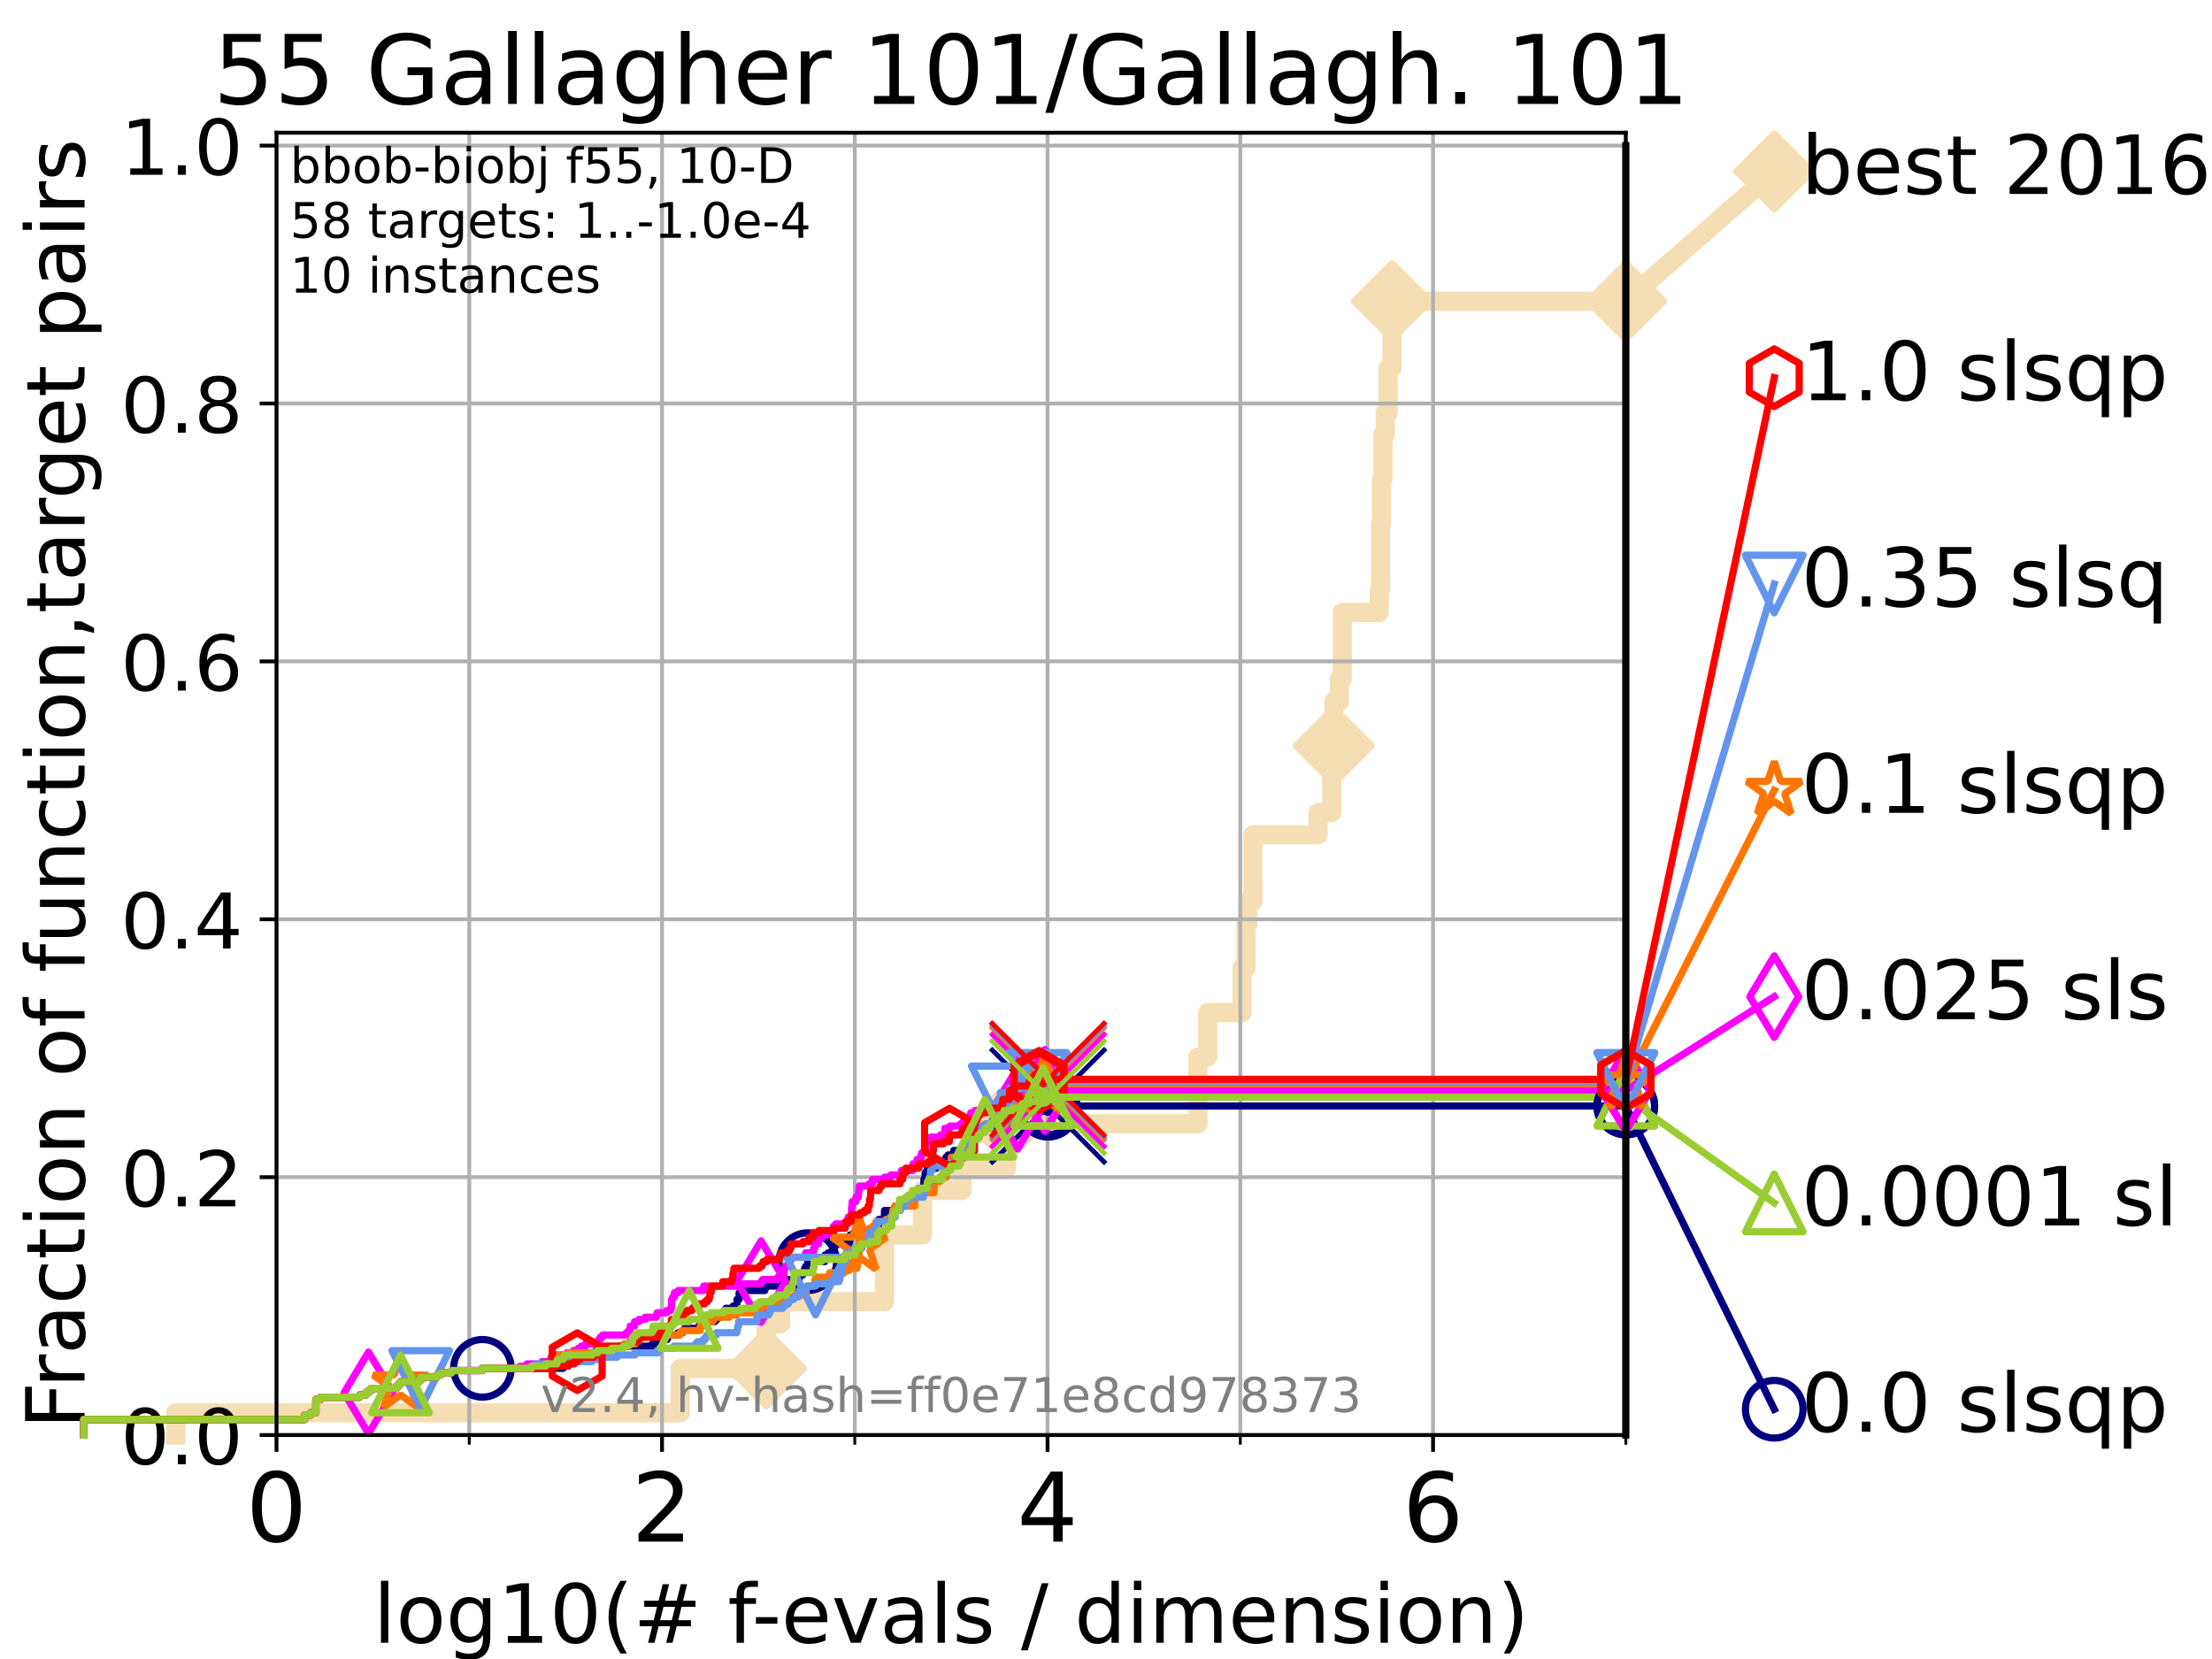 <?xml version="1.0" encoding="utf-8" standalone="no"?>
<!DOCTYPE svg PUBLIC "-//W3C//DTD SVG 1.1//EN"
  "http://www.w3.org/Graphics/SVG/1.1/DTD/svg11.dtd">
<!-- Created with matplotlib (https://matplotlib.org/) -->
<svg height="345.6pt" version="1.1" viewBox="0 0 460.8 345.6" width="460.8pt" xmlns="http://www.w3.org/2000/svg" xmlns:xlink="http://www.w3.org/1999/xlink">
 <defs>
  <style type="text/css">*{stroke-linecap:butt;stroke-linejoin:round;}</style>
 </defs>
 <g id="figure_1">
  <g id="patch_1">
   <path d="M 0 345.6 
L 460.8 345.6 
L 460.8 0 
L 0 0 
z
" style="fill:#ffffff;"/>
  </g>
  <g id="axes_1">
   <g id="patch_2">
    <path d="M 57.6 298.944 
L 338.688 298.944 
L 338.688 27.648 
L 57.6 27.648 
z
" style="fill:#ffffff;"/>
   </g>
   <g id="line2d_1">
    <path d="M 36.604 298.944 
L 36.604 294.313 
L 141.704 294.313 
L 141.704 285.05 
L 159.603 285.05 
L 159.603 275.788 
L 162.636 275.788 
L 162.636 271.157 
L 184.25 271.157 
L 184.25 257.263 
L 192.161 257.263 
L 192.161 248.001 
L 200.419 248.001 
L 200.419 243.37 
L 209.645 243.37 
L 209.645 234.107 
L 249.549 234.107 
L 249.549 220.214 
L 251.578 220.214 
L 251.578 210.951 
L 258.714 210.951 
L 258.714 201.689 
L 259.554 201.689 
L 259.554 192.426 
L 259.964 192.426 
L 259.964 187.795 
L 260.995 187.795 
L 260.995 173.901 
L 274.58 173.901 
L 274.58 169.27 
L 277.423 169.27 
L 277.423 155.377 
L 277.851 155.377 
L 277.851 146.114 
L 279.006 146.114 
L 279.006 141.483 
L 279.629 141.483 
L 279.629 127.589 
L 287.325 127.589 
L 287.325 122.958 
L 287.582 122.958 
L 287.582 109.065 
L 287.792 109.065 
L 287.792 99.802 
L 288.092 99.802 
L 288.092 90.54 
L 288.576 90.54 
L 288.576 85.909 
L 289.173 85.909 
L 289.173 76.646 
L 289.984 76.646 
L 289.984 62.753 
L 338.688 62.753 
" style="fill:none;stroke:#f5deb3;stroke-linecap:square;stroke-width:4;"/>
   </g>
   <g id="line2d_2">
    <defs>
     <path d="M 0 7.778 
L 7.778 0 
L 0 -7.778 
L -7.778 0 
z
" id="maa762816c5" style="stroke:#f5deb3;stroke-linejoin:miter;stroke-width:1.5;"/>
    </defs>
    <g>
     <use style="fill:#f5deb3;stroke:#f5deb3;stroke-linejoin:miter;stroke-width:1.5;" x="159.603" xlink:href="#maa762816c5" y="285.05"/>
     <use style="fill:#f5deb3;stroke:#f5deb3;stroke-linejoin:miter;stroke-width:1.5;" x="209.645" xlink:href="#maa762816c5" y="234.107"/>
     <use style="fill:#f5deb3;stroke:#f5deb3;stroke-linejoin:miter;stroke-width:1.5;" x="277.851" xlink:href="#maa762816c5" y="155.377"/>
     <use style="fill:#f5deb3;stroke:#f5deb3;stroke-linejoin:miter;stroke-width:1.5;" x="289.984" xlink:href="#maa762816c5" y="62.753"/>
     <use style="fill:#f5deb3;stroke:#f5deb3;stroke-linejoin:miter;stroke-width:1.5;" x="289.984" xlink:href="#maa762816c5" y="62.753"/>
     <use style="fill:#f5deb3;stroke:#f5deb3;stroke-linejoin:miter;stroke-width:1.5;" x="338.688" xlink:href="#maa762816c5" y="62.753"/>
    </g>
   </g>
   <g id="line2d_3">
    <path style="fill:none;stroke:#f5deb3;stroke-linecap:square;stroke-width:4;"/>
    <g/>
   </g>
   <g id="line2d_4">
    <path d="M 338.688 62.753 
L 369.608 35.706 
" style="fill:none;stroke:#f5deb3;stroke-linecap:square;stroke-width:4;"/>
    <g>
     <use style="fill:#f5deb3;stroke:#f5deb3;stroke-linejoin:miter;stroke-width:1.5;" x="338.688" xlink:href="#maa762816c5" y="62.753"/>
     <use style="fill:#f5deb3;stroke:#f5deb3;stroke-linejoin:miter;stroke-width:1.5;" x="369.608" xlink:href="#maa762816c5" y="35.706"/>
    </g>
   </g>
   <g id="matplotlib.axis_1">
    <g id="xtick_1">
     <g id="line2d_5">
      <path clip-path="url(#p9ba991d3a5)" d="M 57.6 298.944 
L 57.6 27.648 
" style="fill:none;stroke:#b0b0b0;stroke-linecap:square;stroke-width:0.8;"/>
     </g>
     <g id="line2d_6">
      <defs>
       <path d="M 0 0 
L 0 3.5 
" id="m1830072399" style="stroke:#000000;stroke-width:0.8;"/>
      </defs>
      <g>
       <use style="stroke:#000000;stroke-width:0.8;" x="57.6" xlink:href="#m1830072399" y="298.944"/>
      </g>
     </g>
     <g id="text_1">
      <!-- 0 -->
      <g transform="translate(51.237 321.141)scale(0.2 -0.2)">
       <defs>
        <path d="M 31.781 66.406 
Q 24.172 66.406 20.328 58.906 
Q 16.5 51.422 16.5 36.375 
Q 16.5 21.391 20.328 13.891 
Q 24.172 6.391 31.781 6.391 
Q 39.453 6.391 43.281 13.891 
Q 47.125 21.391 47.125 36.375 
Q 47.125 51.422 43.281 58.906 
Q 39.453 66.406 31.781 66.406 
z
M 31.781 74.219 
Q 44.047 74.219 50.516 64.516 
Q 56.984 54.828 56.984 36.375 
Q 56.984 17.969 50.516 8.266 
Q 44.047 -1.422 31.781 -1.422 
Q 19.531 -1.422 13.062 8.266 
Q 6.594 17.969 6.594 36.375 
Q 6.594 54.828 13.062 64.516 
Q 19.531 74.219 31.781 74.219 
z
" id="DejaVuSans-48"/>
       </defs>
       <use xlink:href="#DejaVuSans-48"/>
      </g>
     </g>
    </g>
    <g id="xtick_2">
     <g id="line2d_7">
      <path clip-path="url(#p9ba991d3a5)" d="M 137.911 298.944 
L 137.911 27.648 
" style="fill:none;stroke:#b0b0b0;stroke-linecap:square;stroke-width:0.8;"/>
     </g>
     <g id="line2d_8">
      <g>
       <use style="stroke:#000000;stroke-width:0.8;" x="137.911" xlink:href="#m1830072399" y="298.944"/>
      </g>
     </g>
     <g id="text_2">
      <!-- 2 -->
      <g transform="translate(131.548 321.141)scale(0.2 -0.2)">
       <defs>
        <path d="M 19.188 8.297 
L 53.609 8.297 
L 53.609 0 
L 7.328 0 
L 7.328 8.297 
Q 12.938 14.109 22.625 23.891 
Q 32.328 33.688 34.812 36.531 
Q 39.547 41.844 41.422 45.531 
Q 43.312 49.219 43.312 52.781 
Q 43.312 58.594 39.234 62.25 
Q 35.156 65.922 28.609 65.922 
Q 23.969 65.922 18.812 64.312 
Q 13.672 62.703 7.812 59.422 
L 7.812 69.391 
Q 13.766 71.781 18.938 73 
Q 24.125 74.219 28.422 74.219 
Q 39.75 74.219 46.484 68.547 
Q 53.219 62.891 53.219 53.422 
Q 53.219 48.922 51.531 44.891 
Q 49.859 40.875 45.406 35.406 
Q 44.188 33.984 37.641 27.219 
Q 31.109 20.453 19.188 8.297 
z
" id="DejaVuSans-50"/>
       </defs>
       <use xlink:href="#DejaVuSans-50"/>
      </g>
     </g>
    </g>
    <g id="xtick_3">
     <g id="line2d_9">
      <path clip-path="url(#p9ba991d3a5)" d="M 218.222 298.944 
L 218.222 27.648 
" style="fill:none;stroke:#b0b0b0;stroke-linecap:square;stroke-width:0.8;"/>
     </g>
     <g id="line2d_10">
      <g>
       <use style="stroke:#000000;stroke-width:0.8;" x="218.222" xlink:href="#m1830072399" y="298.944"/>
      </g>
     </g>
     <g id="text_3">
      <!-- 4 -->
      <g transform="translate(211.859 321.141)scale(0.2 -0.2)">
       <defs>
        <path d="M 37.797 64.312 
L 12.891 25.391 
L 37.797 25.391 
z
M 35.203 72.906 
L 47.609 72.906 
L 47.609 25.391 
L 58.016 25.391 
L 58.016 17.188 
L 47.609 17.188 
L 47.609 0 
L 37.797 0 
L 37.797 17.188 
L 4.891 17.188 
L 4.891 26.703 
z
" id="DejaVuSans-52"/>
       </defs>
       <use xlink:href="#DejaVuSans-52"/>
      </g>
     </g>
    </g>
    <g id="xtick_4">
     <g id="line2d_11">
      <path clip-path="url(#p9ba991d3a5)" d="M 298.533 298.944 
L 298.533 27.648 
" style="fill:none;stroke:#b0b0b0;stroke-linecap:square;stroke-width:0.8;"/>
     </g>
     <g id="line2d_12">
      <g>
       <use style="stroke:#000000;stroke-width:0.8;" x="298.533" xlink:href="#m1830072399" y="298.944"/>
      </g>
     </g>
     <g id="text_4">
      <!-- 6 -->
      <g transform="translate(292.17 321.141)scale(0.2 -0.2)">
       <defs>
        <path d="M 33.016 40.375 
Q 26.375 40.375 22.484 35.828 
Q 18.609 31.297 18.609 23.391 
Q 18.609 15.531 22.484 10.953 
Q 26.375 6.391 33.016 6.391 
Q 39.656 6.391 43.531 10.953 
Q 47.406 15.531 47.406 23.391 
Q 47.406 31.297 43.531 35.828 
Q 39.656 40.375 33.016 40.375 
z
M 52.594 71.297 
L 52.594 62.312 
Q 48.875 64.062 45.094 64.984 
Q 41.312 65.922 37.594 65.922 
Q 27.828 65.922 22.672 59.328 
Q 17.531 52.734 16.797 39.406 
Q 19.672 43.656 24.016 45.922 
Q 28.375 48.188 33.594 48.188 
Q 44.578 48.188 50.953 41.516 
Q 57.328 34.859 57.328 23.391 
Q 57.328 12.156 50.688 5.359 
Q 44.047 -1.422 33.016 -1.422 
Q 20.359 -1.422 13.672 8.266 
Q 6.984 17.969 6.984 36.375 
Q 6.984 53.656 15.188 63.938 
Q 23.391 74.219 37.203 74.219 
Q 40.922 74.219 44.703 73.484 
Q 48.484 72.75 52.594 71.297 
z
" id="DejaVuSans-54"/>
       </defs>
       <use xlink:href="#DejaVuSans-54"/>
      </g>
     </g>
    </g>
    <g id="xtick_5">
     <g id="line2d_13">
      <path clip-path="url(#p9ba991d3a5)" d="M 97.755 298.944 
L 97.755 27.648 
" style="fill:none;stroke:#b0b0b0;stroke-linecap:square;stroke-width:0.8;"/>
     </g>
     <g id="line2d_14">
      <defs>
       <path d="M 0 0 
L 0 2 
" id="mbf35a38388" style="stroke:#000000;stroke-width:0.6;"/>
      </defs>
      <g>
       <use style="stroke:#000000;stroke-width:0.6;" x="97.755" xlink:href="#mbf35a38388" y="298.944"/>
      </g>
     </g>
    </g>
    <g id="xtick_6">
     <g id="line2d_15">
      <path clip-path="url(#p9ba991d3a5)" d="M 178.066 298.944 
L 178.066 27.648 
" style="fill:none;stroke:#b0b0b0;stroke-linecap:square;stroke-width:0.8;"/>
     </g>
     <g id="line2d_16">
      <g>
       <use style="stroke:#000000;stroke-width:0.6;" x="178.066" xlink:href="#mbf35a38388" y="298.944"/>
      </g>
     </g>
    </g>
    <g id="xtick_7">
     <g id="line2d_17">
      <path clip-path="url(#p9ba991d3a5)" d="M 258.377 298.944 
L 258.377 27.648 
" style="fill:none;stroke:#b0b0b0;stroke-linecap:square;stroke-width:0.8;"/>
     </g>
     <g id="line2d_18">
      <g>
       <use style="stroke:#000000;stroke-width:0.6;" x="258.377" xlink:href="#mbf35a38388" y="298.944"/>
      </g>
     </g>
    </g>
    <g id="xtick_8">
     <g id="line2d_19">
      <path clip-path="url(#p9ba991d3a5)" d="M 338.688 298.944 
L 338.688 27.648 
" style="fill:none;stroke:#b0b0b0;stroke-linecap:square;stroke-width:0.8;"/>
     </g>
     <g id="line2d_20">
      <g>
       <use style="stroke:#000000;stroke-width:0.6;" x="338.688" xlink:href="#mbf35a38388" y="298.944"/>
      </g>
     </g>
    </g>
    <g id="text_5">
     <!-- log10(# f-evals / dimension) -->
     <g transform="translate(77.764 342.218)scale(0.17 -0.17)">
      <defs>
       <path d="M 9.422 75.984 
L 18.406 75.984 
L 18.406 0 
L 9.422 0 
z
" id="DejaVuSans-108"/>
       <path d="M 30.609 48.391 
Q 23.391 48.391 19.188 42.75 
Q 14.984 37.109 14.984 27.297 
Q 14.984 17.484 19.156 11.844 
Q 23.344 6.203 30.609 6.203 
Q 37.797 6.203 41.984 11.859 
Q 46.188 17.531 46.188 27.297 
Q 46.188 37.016 41.984 42.703 
Q 37.797 48.391 30.609 48.391 
z
M 30.609 56 
Q 42.328 56 49.016 48.375 
Q 55.719 40.766 55.719 27.297 
Q 55.719 13.875 49.016 6.219 
Q 42.328 -1.422 30.609 -1.422 
Q 18.844 -1.422 12.172 6.219 
Q 5.516 13.875 5.516 27.297 
Q 5.516 40.766 12.172 48.375 
Q 18.844 56 30.609 56 
z
" id="DejaVuSans-111"/>
       <path d="M 45.406 27.984 
Q 45.406 37.75 41.375 43.109 
Q 37.359 48.484 30.078 48.484 
Q 22.859 48.484 18.828 43.109 
Q 14.797 37.75 14.797 27.984 
Q 14.797 18.266 18.828 12.891 
Q 22.859 7.516 30.078 7.516 
Q 37.359 7.516 41.375 12.891 
Q 45.406 18.266 45.406 27.984 
z
M 54.391 6.781 
Q 54.391 -7.172 48.188 -13.984 
Q 42 -20.797 29.203 -20.797 
Q 24.469 -20.797 20.266 -20.094 
Q 16.062 -19.391 12.109 -17.922 
L 12.109 -9.188 
Q 16.062 -11.328 19.922 -12.344 
Q 23.781 -13.375 27.781 -13.375 
Q 36.625 -13.375 41.016 -8.766 
Q 45.406 -4.156 45.406 5.172 
L 45.406 9.625 
Q 42.625 4.781 38.281 2.391 
Q 33.938 0 27.875 0 
Q 17.828 0 11.672 7.656 
Q 5.516 15.328 5.516 27.984 
Q 5.516 40.672 11.672 48.328 
Q 17.828 56 27.875 56 
Q 33.938 56 38.281 53.609 
Q 42.625 51.219 45.406 46.391 
L 45.406 54.688 
L 54.391 54.688 
z
" id="DejaVuSans-103"/>
       <path d="M 12.406 8.297 
L 28.516 8.297 
L 28.516 63.922 
L 10.984 60.406 
L 10.984 69.391 
L 28.422 72.906 
L 38.281 72.906 
L 38.281 8.297 
L 54.391 8.297 
L 54.391 0 
L 12.406 0 
z
" id="DejaVuSans-49"/>
       <path d="M 31 75.875 
Q 24.469 64.656 21.281 53.656 
Q 18.109 42.672 18.109 31.391 
Q 18.109 20.125 21.312 9.062 
Q 24.516 -2 31 -13.188 
L 23.188 -13.188 
Q 15.875 -1.703 12.234 9.375 
Q 8.594 20.453 8.594 31.391 
Q 8.594 42.281 12.203 53.312 
Q 15.828 64.359 23.188 75.875 
z
" id="DejaVuSans-40"/>
       <path d="M 51.125 44 
L 36.922 44 
L 32.812 27.688 
L 47.125 27.688 
z
M 43.797 71.781 
L 38.719 51.516 
L 52.984 51.516 
L 58.109 71.781 
L 65.922 71.781 
L 60.891 51.516 
L 76.125 51.516 
L 76.125 44 
L 58.984 44 
L 54.984 27.688 
L 70.516 27.688 
L 70.516 20.219 
L 53.078 20.219 
L 48 0 
L 40.188 0 
L 45.219 20.219 
L 30.906 20.219 
L 25.875 0 
L 18.016 0 
L 23.094 20.219 
L 7.719 20.219 
L 7.719 27.688 
L 24.906 27.688 
L 29 44 
L 13.281 44 
L 13.281 51.516 
L 30.906 51.516 
L 35.891 71.781 
z
" id="DejaVuSans-35"/>
       <path id="DejaVuSans-32"/>
       <path d="M 37.109 75.984 
L 37.109 68.5 
L 28.516 68.5 
Q 23.688 68.5 21.797 66.547 
Q 19.922 64.594 19.922 59.516 
L 19.922 54.688 
L 34.719 54.688 
L 34.719 47.703 
L 19.922 47.703 
L 19.922 0 
L 10.891 0 
L 10.891 47.703 
L 2.297 47.703 
L 2.297 54.688 
L 10.891 54.688 
L 10.891 58.5 
Q 10.891 67.625 15.141 71.797 
Q 19.391 75.984 28.609 75.984 
z
" id="DejaVuSans-102"/>
       <path d="M 4.891 31.391 
L 31.203 31.391 
L 31.203 23.391 
L 4.891 23.391 
z
" id="DejaVuSans-45"/>
       <path d="M 56.203 29.594 
L 56.203 25.203 
L 14.891 25.203 
Q 15.484 15.922 20.484 11.062 
Q 25.484 6.203 34.422 6.203 
Q 39.594 6.203 44.453 7.469 
Q 49.312 8.734 54.109 11.281 
L 54.109 2.781 
Q 49.266 0.734 44.188 -0.344 
Q 39.109 -1.422 33.891 -1.422 
Q 20.797 -1.422 13.156 6.188 
Q 5.516 13.812 5.516 26.812 
Q 5.516 40.234 12.766 48.109 
Q 20.016 56 32.328 56 
Q 43.359 56 49.781 48.891 
Q 56.203 41.797 56.203 29.594 
z
M 47.219 32.234 
Q 47.125 39.594 43.094 43.984 
Q 39.062 48.391 32.422 48.391 
Q 24.906 48.391 20.391 44.141 
Q 15.875 39.891 15.188 32.172 
z
" id="DejaVuSans-101"/>
       <path d="M 2.984 54.688 
L 12.5 54.688 
L 29.594 8.797 
L 46.688 54.688 
L 56.203 54.688 
L 35.688 0 
L 23.484 0 
z
" id="DejaVuSans-118"/>
       <path d="M 34.281 27.484 
Q 23.391 27.484 19.188 25 
Q 14.984 22.516 14.984 16.5 
Q 14.984 11.719 18.141 8.906 
Q 21.297 6.109 26.703 6.109 
Q 34.188 6.109 38.703 11.406 
Q 43.219 16.703 43.219 25.484 
L 43.219 27.484 
z
M 52.203 31.203 
L 52.203 0 
L 43.219 0 
L 43.219 8.297 
Q 40.141 3.328 35.547 0.953 
Q 30.953 -1.422 24.312 -1.422 
Q 15.922 -1.422 10.953 3.297 
Q 6 8.016 6 15.922 
Q 6 25.141 12.172 29.828 
Q 18.359 34.516 30.609 34.516 
L 43.219 34.516 
L 43.219 35.406 
Q 43.219 41.609 39.141 45 
Q 35.062 48.391 27.688 48.391 
Q 23 48.391 18.547 47.266 
Q 14.109 46.141 10.016 43.891 
L 10.016 52.203 
Q 14.938 54.109 19.578 55.047 
Q 24.219 56 28.609 56 
Q 40.484 56 46.344 49.844 
Q 52.203 43.703 52.203 31.203 
z
" id="DejaVuSans-97"/>
       <path d="M 44.281 53.078 
L 44.281 44.578 
Q 40.484 46.531 36.375 47.5 
Q 32.281 48.484 27.875 48.484 
Q 21.188 48.484 17.844 46.438 
Q 14.5 44.391 14.5 40.281 
Q 14.5 37.156 16.891 35.375 
Q 19.281 33.594 26.516 31.984 
L 29.594 31.297 
Q 39.156 29.25 43.188 25.516 
Q 47.219 21.781 47.219 15.094 
Q 47.219 7.469 41.188 3.016 
Q 35.156 -1.422 24.609 -1.422 
Q 20.219 -1.422 15.453 -0.562 
Q 10.688 0.297 5.422 2 
L 5.422 11.281 
Q 10.406 8.688 15.234 7.391 
Q 20.062 6.109 24.812 6.109 
Q 31.156 6.109 34.562 8.281 
Q 37.984 10.453 37.984 14.406 
Q 37.984 18.062 35.516 20.016 
Q 33.062 21.969 24.703 23.781 
L 21.578 24.516 
Q 13.234 26.266 9.516 29.906 
Q 5.812 33.547 5.812 39.891 
Q 5.812 47.609 11.281 51.797 
Q 16.75 56 26.812 56 
Q 31.781 56 36.172 55.266 
Q 40.578 54.547 44.281 53.078 
z
" id="DejaVuSans-115"/>
       <path d="M 25.391 72.906 
L 33.688 72.906 
L 8.297 -9.281 
L 0 -9.281 
z
" id="DejaVuSans-47"/>
       <path d="M 45.406 46.391 
L 45.406 75.984 
L 54.391 75.984 
L 54.391 0 
L 45.406 0 
L 45.406 8.203 
Q 42.578 3.328 38.25 0.953 
Q 33.938 -1.422 27.875 -1.422 
Q 17.969 -1.422 11.734 6.484 
Q 5.516 14.406 5.516 27.297 
Q 5.516 40.188 11.734 48.094 
Q 17.969 56 27.875 56 
Q 33.938 56 38.25 53.625 
Q 42.578 51.266 45.406 46.391 
z
M 14.797 27.297 
Q 14.797 17.391 18.875 11.75 
Q 22.953 6.109 30.078 6.109 
Q 37.203 6.109 41.297 11.75 
Q 45.406 17.391 45.406 27.297 
Q 45.406 37.203 41.297 42.844 
Q 37.203 48.484 30.078 48.484 
Q 22.953 48.484 18.875 42.844 
Q 14.797 37.203 14.797 27.297 
z
" id="DejaVuSans-100"/>
       <path d="M 9.422 54.688 
L 18.406 54.688 
L 18.406 0 
L 9.422 0 
z
M 9.422 75.984 
L 18.406 75.984 
L 18.406 64.594 
L 9.422 64.594 
z
" id="DejaVuSans-105"/>
       <path d="M 52 44.188 
Q 55.375 50.25 60.062 53.125 
Q 64.75 56 71.094 56 
Q 79.641 56 84.281 50.016 
Q 88.922 44.047 88.922 33.016 
L 88.922 0 
L 79.891 0 
L 79.891 32.719 
Q 79.891 40.578 77.094 44.375 
Q 74.312 48.188 68.609 48.188 
Q 61.625 48.188 57.562 43.547 
Q 53.516 38.922 53.516 30.906 
L 53.516 0 
L 44.484 0 
L 44.484 32.719 
Q 44.484 40.625 41.703 44.406 
Q 38.922 48.188 33.109 48.188 
Q 26.219 48.188 22.156 43.531 
Q 18.109 38.875 18.109 30.906 
L 18.109 0 
L 9.078 0 
L 9.078 54.688 
L 18.109 54.688 
L 18.109 46.188 
Q 21.188 51.219 25.484 53.609 
Q 29.781 56 35.688 56 
Q 41.656 56 45.828 52.969 
Q 50 49.953 52 44.188 
z
" id="DejaVuSans-109"/>
       <path d="M 54.891 33.016 
L 54.891 0 
L 45.906 0 
L 45.906 32.719 
Q 45.906 40.484 42.875 44.328 
Q 39.844 48.188 33.797 48.188 
Q 26.516 48.188 22.312 43.547 
Q 18.109 38.922 18.109 30.906 
L 18.109 0 
L 9.078 0 
L 9.078 54.688 
L 18.109 54.688 
L 18.109 46.188 
Q 21.344 51.125 25.703 53.562 
Q 30.078 56 35.797 56 
Q 45.219 56 50.047 50.172 
Q 54.891 44.344 54.891 33.016 
z
" id="DejaVuSans-110"/>
       <path d="M 8.016 75.875 
L 15.828 75.875 
Q 23.141 64.359 26.781 53.312 
Q 30.422 42.281 30.422 31.391 
Q 30.422 20.453 26.781 9.375 
Q 23.141 -1.703 15.828 -13.188 
L 8.016 -13.188 
Q 14.5 -2 17.703 9.062 
Q 20.906 20.125 20.906 31.391 
Q 20.906 42.672 17.703 53.656 
Q 14.5 64.656 8.016 75.875 
z
" id="DejaVuSans-41"/>
      </defs>
      <use xlink:href="#DejaVuSans-108"/>
      <use x="27.783" xlink:href="#DejaVuSans-111"/>
      <use x="88.965" xlink:href="#DejaVuSans-103"/>
      <use x="152.441" xlink:href="#DejaVuSans-49"/>
      <use x="216.064" xlink:href="#DejaVuSans-48"/>
      <use x="279.688" xlink:href="#DejaVuSans-40"/>
      <use x="318.701" xlink:href="#DejaVuSans-35"/>
      <use x="402.49" xlink:href="#DejaVuSans-32"/>
      <use x="434.277" xlink:href="#DejaVuSans-102"/>
      <use x="463.982" xlink:href="#DejaVuSans-45"/>
      <use x="500.066" xlink:href="#DejaVuSans-101"/>
      <use x="561.59" xlink:href="#DejaVuSans-118"/>
      <use x="620.77" xlink:href="#DejaVuSans-97"/>
      <use x="682.049" xlink:href="#DejaVuSans-108"/>
      <use x="709.832" xlink:href="#DejaVuSans-115"/>
      <use x="761.932" xlink:href="#DejaVuSans-32"/>
      <use x="793.719" xlink:href="#DejaVuSans-47"/>
      <use x="827.41" xlink:href="#DejaVuSans-32"/>
      <use x="859.197" xlink:href="#DejaVuSans-100"/>
      <use x="922.674" xlink:href="#DejaVuSans-105"/>
      <use x="950.457" xlink:href="#DejaVuSans-109"/>
      <use x="1047.869" xlink:href="#DejaVuSans-101"/>
      <use x="1109.393" xlink:href="#DejaVuSans-110"/>
      <use x="1172.771" xlink:href="#DejaVuSans-115"/>
      <use x="1224.871" xlink:href="#DejaVuSans-105"/>
      <use x="1252.654" xlink:href="#DejaVuSans-111"/>
      <use x="1313.836" xlink:href="#DejaVuSans-110"/>
      <use x="1377.215" xlink:href="#DejaVuSans-41"/>
     </g>
    </g>
   </g>
   <g id="matplotlib.axis_2">
    <g id="ytick_1">
     <g id="line2d_21">
      <path clip-path="url(#p9ba991d3a5)" d="M 57.6 298.944 
L 338.688 298.944 
" style="fill:none;stroke:#b0b0b0;stroke-linecap:square;stroke-width:0.8;"/>
     </g>
     <g id="line2d_22">
      <defs>
       <path d="M 0 0 
L -3.5 0 
" id="md7f896fa7a" style="stroke:#000000;stroke-width:0.8;"/>
      </defs>
      <g>
       <use style="stroke:#000000;stroke-width:0.8;" x="57.6" xlink:href="#md7f896fa7a" y="298.944"/>
      </g>
     </g>
     <g id="text_6">
      <!-- 0.0 -->
      <g transform="translate(25.155 305.023)scale(0.16 -0.16)">
       <defs>
        <path d="M 10.688 12.406 
L 21 12.406 
L 21 0 
L 10.688 0 
z
" id="DejaVuSans-46"/>
       </defs>
       <use xlink:href="#DejaVuSans-48"/>
       <use x="63.623" xlink:href="#DejaVuSans-46"/>
       <use x="95.41" xlink:href="#DejaVuSans-48"/>
      </g>
     </g>
    </g>
    <g id="ytick_2">
     <g id="line2d_23">
      <path clip-path="url(#p9ba991d3a5)" d="M 57.6 245.222 
L 338.688 245.222 
" style="fill:none;stroke:#b0b0b0;stroke-linecap:square;stroke-width:0.8;"/>
     </g>
     <g id="line2d_24">
      <g>
       <use style="stroke:#000000;stroke-width:0.8;" x="57.6" xlink:href="#md7f896fa7a" y="245.222"/>
      </g>
     </g>
     <g id="text_7">
      <!-- 0.2 -->
      <g transform="translate(25.155 251.301)scale(0.16 -0.16)">
       <use xlink:href="#DejaVuSans-48"/>
       <use x="63.623" xlink:href="#DejaVuSans-46"/>
       <use x="95.41" xlink:href="#DejaVuSans-50"/>
      </g>
     </g>
    </g>
    <g id="ytick_3">
     <g id="line2d_25">
      <path clip-path="url(#p9ba991d3a5)" d="M 57.6 191.5 
L 338.688 191.5 
" style="fill:none;stroke:#b0b0b0;stroke-linecap:square;stroke-width:0.8;"/>
     </g>
     <g id="line2d_26">
      <g>
       <use style="stroke:#000000;stroke-width:0.8;" x="57.6" xlink:href="#md7f896fa7a" y="191.5"/>
      </g>
     </g>
     <g id="text_8">
      <!-- 0.4 -->
      <g transform="translate(25.155 197.579)scale(0.16 -0.16)">
       <use xlink:href="#DejaVuSans-48"/>
       <use x="63.623" xlink:href="#DejaVuSans-46"/>
       <use x="95.41" xlink:href="#DejaVuSans-52"/>
      </g>
     </g>
    </g>
    <g id="ytick_4">
     <g id="line2d_27">
      <path clip-path="url(#p9ba991d3a5)" d="M 57.6 137.778 
L 338.688 137.778 
" style="fill:none;stroke:#b0b0b0;stroke-linecap:square;stroke-width:0.8;"/>
     </g>
     <g id="line2d_28">
      <g>
       <use style="stroke:#000000;stroke-width:0.8;" x="57.6" xlink:href="#md7f896fa7a" y="137.778"/>
      </g>
     </g>
     <g id="text_9">
      <!-- 0.6 -->
      <g transform="translate(25.155 143.857)scale(0.16 -0.16)">
       <use xlink:href="#DejaVuSans-48"/>
       <use x="63.623" xlink:href="#DejaVuSans-46"/>
       <use x="95.41" xlink:href="#DejaVuSans-54"/>
      </g>
     </g>
    </g>
    <g id="ytick_5">
     <g id="line2d_29">
      <path clip-path="url(#p9ba991d3a5)" d="M 57.6 84.056 
L 338.688 84.056 
" style="fill:none;stroke:#b0b0b0;stroke-linecap:square;stroke-width:0.8;"/>
     </g>
     <g id="line2d_30">
      <g>
       <use style="stroke:#000000;stroke-width:0.8;" x="57.6" xlink:href="#md7f896fa7a" y="84.056"/>
      </g>
     </g>
     <g id="text_10">
      <!-- 0.8 -->
      <g transform="translate(25.155 90.135)scale(0.16 -0.16)">
       <defs>
        <path d="M 31.781 34.625 
Q 24.75 34.625 20.719 30.859 
Q 16.703 27.094 16.703 20.516 
Q 16.703 13.922 20.719 10.156 
Q 24.75 6.391 31.781 6.391 
Q 38.812 6.391 42.859 10.172 
Q 46.922 13.969 46.922 20.516 
Q 46.922 27.094 42.891 30.859 
Q 38.875 34.625 31.781 34.625 
z
M 21.922 38.812 
Q 15.578 40.375 12.031 44.719 
Q 8.5 49.078 8.5 55.328 
Q 8.5 64.062 14.719 69.141 
Q 20.953 74.219 31.781 74.219 
Q 42.672 74.219 48.875 69.141 
Q 55.078 64.062 55.078 55.328 
Q 55.078 49.078 51.531 44.719 
Q 48 40.375 41.703 38.812 
Q 48.828 37.156 52.797 32.312 
Q 56.781 27.484 56.781 20.516 
Q 56.781 9.906 50.312 4.234 
Q 43.844 -1.422 31.781 -1.422 
Q 19.734 -1.422 13.25 4.234 
Q 6.781 9.906 6.781 20.516 
Q 6.781 27.484 10.781 32.312 
Q 14.797 37.156 21.922 38.812 
z
M 18.312 54.391 
Q 18.312 48.734 21.844 45.562 
Q 25.391 42.391 31.781 42.391 
Q 38.141 42.391 41.719 45.562 
Q 45.312 48.734 45.312 54.391 
Q 45.312 60.062 41.719 63.234 
Q 38.141 66.406 31.781 66.406 
Q 25.391 66.406 21.844 63.234 
Q 18.312 60.062 18.312 54.391 
z
" id="DejaVuSans-56"/>
       </defs>
       <use xlink:href="#DejaVuSans-48"/>
       <use x="63.623" xlink:href="#DejaVuSans-46"/>
       <use x="95.41" xlink:href="#DejaVuSans-56"/>
      </g>
     </g>
    </g>
    <g id="ytick_6">
     <g id="line2d_31">
      <path clip-path="url(#p9ba991d3a5)" d="M 57.6 30.334 
L 338.688 30.334 
" style="fill:none;stroke:#b0b0b0;stroke-linecap:square;stroke-width:0.8;"/>
     </g>
     <g id="line2d_32">
      <g>
       <use style="stroke:#000000;stroke-width:0.8;" x="57.6" xlink:href="#md7f896fa7a" y="30.334"/>
      </g>
     </g>
     <g id="text_11">
      <!-- 1.0 -->
      <g transform="translate(25.155 36.413)scale(0.16 -0.16)">
       <use xlink:href="#DejaVuSans-49"/>
       <use x="63.623" xlink:href="#DejaVuSans-46"/>
       <use x="95.41" xlink:href="#DejaVuSans-48"/>
      </g>
     </g>
    </g>
    <g id="text_12">
     <!-- Fraction of function,target pairs -->
     <g transform="translate(17.62 297.681)rotate(-90)scale(0.17 -0.17)">
      <defs>
       <path d="M 9.812 72.906 
L 51.703 72.906 
L 51.703 64.594 
L 19.672 64.594 
L 19.672 43.109 
L 48.578 43.109 
L 48.578 34.812 
L 19.672 34.812 
L 19.672 0 
L 9.812 0 
z
" id="DejaVuSans-70"/>
       <path d="M 41.109 46.297 
Q 39.594 47.172 37.812 47.578 
Q 36.031 48 33.891 48 
Q 26.266 48 22.188 43.047 
Q 18.109 38.094 18.109 28.812 
L 18.109 0 
L 9.078 0 
L 9.078 54.688 
L 18.109 54.688 
L 18.109 46.188 
Q 20.953 51.172 25.484 53.578 
Q 30.031 56 36.531 56 
Q 37.453 56 38.578 55.875 
Q 39.703 55.766 41.062 55.516 
z
" id="DejaVuSans-114"/>
       <path d="M 48.781 52.594 
L 48.781 44.188 
Q 44.969 46.297 41.141 47.344 
Q 37.312 48.391 33.406 48.391 
Q 24.656 48.391 19.812 42.844 
Q 14.984 37.312 14.984 27.297 
Q 14.984 17.281 19.812 11.734 
Q 24.656 6.203 33.406 6.203 
Q 37.312 6.203 41.141 7.25 
Q 44.969 8.297 48.781 10.406 
L 48.781 2.094 
Q 45.016 0.344 40.984 -0.531 
Q 36.969 -1.422 32.422 -1.422 
Q 20.062 -1.422 12.781 6.344 
Q 5.516 14.109 5.516 27.297 
Q 5.516 40.672 12.859 48.328 
Q 20.219 56 33.016 56 
Q 37.156 56 41.109 55.141 
Q 45.062 54.297 48.781 52.594 
z
" id="DejaVuSans-99"/>
       <path d="M 18.312 70.219 
L 18.312 54.688 
L 36.812 54.688 
L 36.812 47.703 
L 18.312 47.703 
L 18.312 18.016 
Q 18.312 11.328 20.141 9.422 
Q 21.969 7.516 27.594 7.516 
L 36.812 7.516 
L 36.812 0 
L 27.594 0 
Q 17.188 0 13.234 3.875 
Q 9.281 7.766 9.281 18.016 
L 9.281 47.703 
L 2.688 47.703 
L 2.688 54.688 
L 9.281 54.688 
L 9.281 70.219 
z
" id="DejaVuSans-116"/>
       <path d="M 8.5 21.578 
L 8.5 54.688 
L 17.484 54.688 
L 17.484 21.922 
Q 17.484 14.156 20.5 10.266 
Q 23.531 6.391 29.594 6.391 
Q 36.859 6.391 41.078 11.031 
Q 45.312 15.672 45.312 23.688 
L 45.312 54.688 
L 54.297 54.688 
L 54.297 0 
L 45.312 0 
L 45.312 8.406 
Q 42.047 3.422 37.719 1 
Q 33.406 -1.422 27.688 -1.422 
Q 18.266 -1.422 13.375 4.438 
Q 8.5 10.297 8.5 21.578 
z
M 31.109 56 
z
" id="DejaVuSans-117"/>
       <path d="M 11.719 12.406 
L 22.016 12.406 
L 22.016 4 
L 14.016 -11.625 
L 7.719 -11.625 
L 11.719 4 
z
" id="DejaVuSans-44"/>
       <path d="M 18.109 8.203 
L 18.109 -20.797 
L 9.078 -20.797 
L 9.078 54.688 
L 18.109 54.688 
L 18.109 46.391 
Q 20.953 51.266 25.266 53.625 
Q 29.594 56 35.594 56 
Q 45.562 56 51.781 48.094 
Q 58.016 40.188 58.016 27.297 
Q 58.016 14.406 51.781 6.484 
Q 45.562 -1.422 35.594 -1.422 
Q 29.594 -1.422 25.266 0.953 
Q 20.953 3.328 18.109 8.203 
z
M 48.688 27.297 
Q 48.688 37.203 44.609 42.844 
Q 40.531 48.484 33.406 48.484 
Q 26.266 48.484 22.188 42.844 
Q 18.109 37.203 18.109 27.297 
Q 18.109 17.391 22.188 11.75 
Q 26.266 6.109 33.406 6.109 
Q 40.531 6.109 44.609 11.75 
Q 48.688 17.391 48.688 27.297 
z
" id="DejaVuSans-112"/>
      </defs>
      <use xlink:href="#DejaVuSans-70"/>
      <use x="50.27" xlink:href="#DejaVuSans-114"/>
      <use x="91.383" xlink:href="#DejaVuSans-97"/>
      <use x="152.662" xlink:href="#DejaVuSans-99"/>
      <use x="207.643" xlink:href="#DejaVuSans-116"/>
      <use x="246.852" xlink:href="#DejaVuSans-105"/>
      <use x="274.635" xlink:href="#DejaVuSans-111"/>
      <use x="335.816" xlink:href="#DejaVuSans-110"/>
      <use x="399.195" xlink:href="#DejaVuSans-32"/>
      <use x="430.982" xlink:href="#DejaVuSans-111"/>
      <use x="492.164" xlink:href="#DejaVuSans-102"/>
      <use x="527.369" xlink:href="#DejaVuSans-32"/>
      <use x="559.156" xlink:href="#DejaVuSans-102"/>
      <use x="594.361" xlink:href="#DejaVuSans-117"/>
      <use x="657.74" xlink:href="#DejaVuSans-110"/>
      <use x="721.119" xlink:href="#DejaVuSans-99"/>
      <use x="776.1" xlink:href="#DejaVuSans-116"/>
      <use x="815.309" xlink:href="#DejaVuSans-105"/>
      <use x="843.092" xlink:href="#DejaVuSans-111"/>
      <use x="904.273" xlink:href="#DejaVuSans-110"/>
      <use x="967.652" xlink:href="#DejaVuSans-44"/>
      <use x="999.439" xlink:href="#DejaVuSans-116"/>
      <use x="1038.648" xlink:href="#DejaVuSans-97"/>
      <use x="1099.928" xlink:href="#DejaVuSans-114"/>
      <use x="1139.291" xlink:href="#DejaVuSans-103"/>
      <use x="1202.768" xlink:href="#DejaVuSans-101"/>
      <use x="1264.291" xlink:href="#DejaVuSans-116"/>
      <use x="1303.5" xlink:href="#DejaVuSans-32"/>
      <use x="1335.287" xlink:href="#DejaVuSans-112"/>
      <use x="1398.764" xlink:href="#DejaVuSans-97"/>
      <use x="1460.043" xlink:href="#DejaVuSans-105"/>
      <use x="1487.826" xlink:href="#DejaVuSans-114"/>
      <use x="1528.939" xlink:href="#DejaVuSans-115"/>
     </g>
    </g>
   </g>
   <g id="line2d_33">
    <defs>
     <path d="M 0 1.5 
C 0.398 1.5 0.779 1.342 1.061 1.061 
C 1.342 0.779 1.5 0.398 1.5 0 
C 1.5 -0.398 1.342 -0.779 1.061 -1.061 
C 0.779 -1.342 0.398 -1.5 0 -1.5 
C -0.398 -1.5 -0.779 -1.342 -1.061 -1.061 
C -1.342 -0.779 -1.5 -0.398 -1.5 0 
C -1.5 0.398 -1.342 0.779 -1.061 1.061 
C -0.779 1.342 -0.398 1.5 0 1.5 
z
" id="mf60407a089" style="stroke:#f5deb3;"/>
    </defs>
    <g>
     <use style="fill:#f5deb3;stroke:#f5deb3;" x="289.984" xlink:href="#mf60407a089" y="62.753"/>
     <use style="fill:#f5deb3;stroke:#f5deb3;" x="289.984" xlink:href="#mf60407a089" y="62.753"/>
    </g>
   </g>
   <g id="line2d_34">
    <defs>
     <path d="M 0 1.5 
C 0.398 1.5 0.779 1.342 1.061 1.061 
C 1.342 0.779 1.5 0.398 1.5 0 
C 1.5 -0.398 1.342 -0.779 1.061 -1.061 
C 0.779 -1.342 0.398 -1.5 0 -1.5 
C -0.398 -1.5 -0.779 -1.342 -1.061 -1.061 
C -1.342 -0.779 -1.5 -0.398 -1.5 0 
C -1.5 0.398 -1.342 0.779 -1.061 1.061 
C -0.779 1.342 -0.398 1.5 0 1.5 
z
" id="m9313c43198" style="stroke:#000080;"/>
    </defs>
    <g>
     <use style="fill:#000080;stroke:#000080;" x="218.326" xlink:href="#m9313c43198" y="230.402"/>
     <use style="fill:#000080;stroke:#000080;" x="218.326" xlink:href="#m9313c43198" y="230.402"/>
    </g>
   </g>
   <g id="line2d_35">
    <path d="M 17.445 298.944 
L 17.445 295.702 
L 63.468 295.702 
L 63.468 294.776 
L 64.671 294.776 
L 64.671 294.313 
L 65.797 294.313 
L 65.797 291.534 
L 66.854 291.534 
L 66.854 291.071 
L 74.922 291.071 
L 74.922 290.608 
L 76.168 290.608 
L 76.168 290.145 
L 76.759 290.145 
L 76.759 289.682 
L 77.331 289.682 
L 77.331 289.218 
L 82.627 289.218 
L 82.627 288.755 
L 83.037 288.755 
L 83.037 288.292 
L 83.438 288.292 
L 83.438 287.829 
L 87.33 287.829 
L 87.33 287.366 
L 87.644 287.366 
L 87.644 286.903 
L 91.03 286.903 
L 91.03 286.44 
L 91.783 286.44 
L 91.783 285.977 
L 94.081 285.977 
L 94.081 285.514 
L 100.493 285.514 
L 100.493 285.05 
L 117.317 285.05 
L 117.317 284.587 
L 118.364 284.587 
L 118.364 284.124 
L 118.682 284.124 
L 118.682 283.661 
L 119.097 283.661 
L 119.097 283.198 
L 119.503 283.198 
L 119.503 282.735 
L 121.355 282.735 
L 121.355 282.272 
L 122.657 282.272 
L 122.657 281.809 
L 124.101 281.809 
L 124.101 281.345 
L 125.038 281.345 
L 125.038 280.882 
L 129.06 280.882 
L 129.06 280.419 
L 135.859 280.419 
L 135.859 279.956 
L 136.832 279.956 
L 136.85 279.03 
L 138.993 279.03 
L 138.993 278.567 
L 139.221 278.567 
L 139.221 278.104 
L 141.221 278.104 
L 141.221 277.64 
L 142.161 277.64 
L 142.161 277.177 
L 142.62 277.177 
L 142.62 276.714 
L 145.542 276.714 
L 145.542 276.251 
L 146.107 276.251 
L 146.107 275.788 
L 146.896 275.788 
L 146.896 275.325 
L 148.929 275.325 
L 148.929 274.862 
L 149.359 274.862 
L 149.359 274.399 
L 150.025 274.399 
L 150.025 273.935 
L 150.497 273.935 
L 150.497 273.472 
L 150.825 273.472 
L 150.825 273.009 
L 151.203 273.009 
L 151.203 272.546 
L 152.715 272.546 
L 152.715 272.083 
L 153.474 272.083 
L 153.538 270.694 
L 153.974 270.694 
L 153.974 269.304 
L 154.433 269.304 
L 154.433 268.841 
L 159.309 268.841 
L 159.309 268.378 
L 159.517 268.378 
L 159.517 267.915 
L 161.837 267.915 
L 161.837 267.452 
L 163.997 267.452 
L 163.997 266.989 
L 164.191 266.989 
L 164.191 266.526 
L 166.487 266.526 
L 166.487 265.599 
L 167.243 265.599 
L 167.243 265.136 
L 167.621 265.136 
L 167.621 264.21 
L 167.874 264.21 
L 167.874 263.747 
L 168.282 263.747 
L 168.282 262.821 
L 171.826 262.821 
L 171.856 261.431 
L 172.547 261.431 
L 172.547 260.968 
L 173.333 260.968 
L 173.422 260.042 
L 173.479 260.042 
L 173.479 259.579 
L 174.09 259.579 
L 174.09 259.116 
L 176.879 259.116 
L 176.879 258.653 
L 177.004 258.653 
L 177.096 257.263 
L 177.79 257.263 
L 177.79 256.8 
L 179.601 256.8 
L 179.601 256.337 
L 181.968 256.337 
L 182.02 255.411 
L 183.034 255.411 
L 183.068 254.021 
L 184.228 254.021 
L 184.259 252.169 
L 186.39 252.169 
L 186.446 251.243 
L 188.893 251.243 
L 188.99 249.39 
L 190.55 249.39 
L 190.581 248.464 
L 191.486 248.464 
L 191.505 247.538 
L 192.442 247.538 
L 192.481 245.685 
L 192.695 245.685 
L 192.724 244.296 
L 193.072 244.296 
L 193.183 243.37 
L 195.045 243.37 
L 195.045 242.443 
L 195.813 242.443 
L 195.813 241.98 
L 197.062 241.98 
L 197.062 241.054 
L 197.53 241.054 
L 197.53 240.591 
L 198.66 240.591 
L 198.687 239.665 
L 201.164 239.665 
L 201.164 238.738 
L 201.683 238.738 
L 201.778 236.886 
L 203.929 236.886 
L 203.949 235.496 
L 205.265 235.496 
L 205.265 235.033 
L 208.078 235.033 
L 208.078 234.57 
L 208.729 234.57 
L 208.729 234.107 
L 211.879 234.107 
L 211.879 233.644 
L 212.246 233.644 
L 212.246 232.718 
L 212.643 232.718 
L 212.643 231.792 
L 213.887 231.792 
L 213.887 230.865 
L 218.326 230.865 
L 218.326 230.402 
L 338.688 230.402 
L 338.688 230.402 
" style="fill:none;stroke:#000080;stroke-linecap:square;stroke-width:1.5;"/>
   </g>
   <g id="line2d_36">
    <defs>
     <path d="M 0 6 
C 1.591 6 3.117 5.368 4.243 4.243 
C 5.368 3.117 6 1.591 6 0 
C 6 -1.591 5.368 -3.117 4.243 -4.243 
C 3.117 -5.368 1.591 -6 0 -6 
C -1.591 -6 -3.117 -5.368 -4.243 -4.243 
C -5.368 -3.117 -6 -1.591 -6 0 
C -6 1.591 -5.368 3.117 -4.243 4.243 
C -3.117 5.368 -1.591 6 0 6 
z
" id="mbd13618558" style="stroke:#000080;stroke-width:1.5;"/>
    </defs>
    <g>
     <use style="fill-opacity:0;stroke:#000080;stroke-width:1.5;" x="100.493" xlink:href="#mbd13618558" y="285.05"/>
     <use style="fill-opacity:0;stroke:#000080;stroke-width:1.5;" x="168.282" xlink:href="#mbd13618558" y="262.821"/>
     <use style="fill-opacity:0;stroke:#000080;stroke-width:1.5;" x="218.326" xlink:href="#mbd13618558" y="230.865"/>
     <use style="fill-opacity:0;stroke:#000080;stroke-width:1.5;" x="218.326" xlink:href="#mbd13618558" y="230.402"/>
     <use style="fill-opacity:0;stroke:#000080;stroke-width:1.5;" x="218.326" xlink:href="#mbd13618558" y="230.402"/>
     <use style="fill-opacity:0;stroke:#000080;stroke-width:1.5;" x="338.688" xlink:href="#mbd13618558" y="230.402"/>
    </g>
   </g>
   <g id="line2d_37">
    <path style="fill:none;stroke:#000080;stroke-linecap:square;stroke-width:1.5;"/>
    <g/>
   </g>
   <g id="line2d_38">
    <path clip-path="url(#p9ba991d3a5)" d="M 218.354 230.402 
" style="fill:none;stroke:#000080;stroke-linecap:square;stroke-width:1.5;"/>
    <defs>
     <path d="M -12 12 
L 12 -12 
M -12 -12 
L 12 12 
" id="md46759635b" style="stroke:#000080;"/>
    </defs>
    <g clip-path="url(#p9ba991d3a5)">
     <use style="fill:#000080;stroke:#000080;" x="218.354" xlink:href="#md46759635b" y="230.402"/>
    </g>
   </g>
   <g id="line2d_39">
    <defs>
     <path d="M 0 1.5 
C 0.398 1.5 0.779 1.342 1.061 1.061 
C 1.342 0.779 1.5 0.398 1.5 0 
C 1.5 -0.398 1.342 -0.779 1.061 -1.061 
C 0.779 -1.342 0.398 -1.5 0 -1.5 
C -0.398 -1.5 -0.779 -1.342 -1.061 -1.061 
C -1.342 -0.779 -1.5 -0.398 -1.5 0 
C -1.5 0.398 -1.342 0.779 -1.061 1.061 
C -0.779 1.342 -0.398 1.5 0 1.5 
z
" id="mac3fe6fca5" style="stroke:#ff00ff;"/>
    </defs>
    <g>
     <use style="fill:#ff00ff;stroke:#ff00ff;" x="217.666" xlink:href="#mac3fe6fca5" y="227.16"/>
     <use style="fill:#ff00ff;stroke:#ff00ff;" x="217.666" xlink:href="#mac3fe6fca5" y="227.16"/>
    </g>
   </g>
   <g id="line2d_40">
    <path d="M 17.445 298.944 
L 17.445 295.702 
L 63.468 295.702 
L 63.468 294.776 
L 64.671 294.776 
L 64.671 294.313 
L 65.797 294.313 
L 65.797 291.534 
L 66.854 291.534 
L 66.854 291.071 
L 74.922 291.071 
L 74.922 290.608 
L 76.168 290.608 
L 76.168 290.145 
L 76.759 290.145 
L 76.759 289.682 
L 77.331 289.682 
L 77.331 289.218 
L 82.627 289.218 
L 82.627 288.755 
L 83.037 288.755 
L 83.037 288.292 
L 83.438 288.292 
L 83.438 287.829 
L 87.33 287.829 
L 87.33 287.366 
L 87.644 287.366 
L 87.644 286.903 
L 91.03 286.903 
L 91.03 286.44 
L 91.783 286.44 
L 91.783 285.977 
L 94.081 285.977 
L 94.081 285.514 
L 100.493 285.514 
L 100.493 285.05 
L 108.389 285.05 
L 108.389 284.587 
L 109.756 284.587 
L 109.756 284.124 
L 112.877 284.124 
L 112.877 283.661 
L 114.685 283.661 
L 114.751 282.735 
L 115.397 282.735 
L 115.397 282.272 
L 118.094 282.272 
L 118.094 281.809 
L 119.453 281.809 
L 119.453 281.345 
L 120.43 281.345 
L 120.43 280.882 
L 121.083 280.882 
L 121.083 280.419 
L 121.931 280.419 
L 121.931 279.956 
L 124.482 279.956 
L 124.482 279.493 
L 124.744 279.493 
L 124.744 279.03 
L 125.038 279.03 
L 125.038 278.567 
L 125.506 278.567 
L 125.506 278.104 
L 130.452 278.104 
L 130.452 277.64 
L 130.979 277.64 
L 130.979 277.177 
L 131.236 277.177 
L 131.287 276.251 
L 132.182 276.251 
L 132.182 275.325 
L 133.125 275.325 
L 133.125 274.862 
L 134.407 274.862 
L 134.407 274.399 
L 136.739 274.399 
L 136.739 273.935 
L 136.887 273.935 
L 136.887 273.472 
L 138.894 273.472 
L 138.894 273.009 
L 139.684 273.009 
L 139.684 272.546 
L 139.887 272.546 
L 139.903 270.694 
L 140.104 270.694 
L 140.104 270.231 
L 140.484 270.231 
L 140.484 269.304 
L 141.264 269.304 
L 141.264 268.841 
L 146.57 268.841 
L 146.57 267.915 
L 153.258 267.915 
L 153.258 267.452 
L 158.535 267.452 
L 158.535 266.989 
L 158.879 266.989 
L 158.879 266.526 
L 162.017 266.526 
L 162.017 266.062 
L 162.513 266.062 
L 162.513 265.599 
L 163.287 265.599 
L 163.393 264.21 
L 163.542 264.21 
L 163.542 263.747 
L 164.191 263.747 
L 164.245 262.821 
L 164.622 262.821 
L 164.622 262.357 
L 164.892 262.357 
L 164.892 261.894 
L 167.833 261.894 
L 167.833 260.968 
L 169.486 260.968 
L 169.486 260.042 
L 169.676 260.042 
L 169.713 259.116 
L 170.5 259.116 
L 170.5 258.189 
L 170.852 258.189 
L 170.852 257.726 
L 171.343 257.726 
L 171.343 257.263 
L 172.4 257.263 
L 172.4 256.8 
L 173.583 256.8 
L 173.644 255.411 
L 174.098 255.411 
L 174.098 254.948 
L 176.627 254.948 
L 176.677 253.558 
L 177.353 253.558 
L 177.42 251.243 
L 177.521 251.243 
L 177.521 250.316 
L 178.293 250.316 
L 178.302 249.39 
L 178.814 249.39 
L 178.904 248.001 
L 178.967 248.001 
L 178.967 247.075 
L 181.01 247.075 
L 181.01 246.611 
L 181.764 246.611 
L 181.764 245.685 
L 184.306 245.685 
L 184.306 245.222 
L 185.575 245.222 
L 185.575 244.759 
L 187.688 244.759 
L 187.777 243.833 
L 190.133 243.833 
L 190.175 242.443 
L 191.038 242.443 
L 191.038 241.517 
L 191.865 241.517 
L 191.865 240.591 
L 192.012 240.591 
L 192.012 240.128 
L 192.724 240.128 
L 192.724 239.665 
L 192.885 239.665 
L 192.913 237.812 
L 193.875 237.812 
L 193.875 236.886 
L 195.893 236.886 
L 195.893 236.423 
L 196.771 236.423 
L 196.817 235.033 
L 197.876 235.033 
L 197.876 234.57 
L 200.069 234.57 
L 200.069 234.107 
L 200.638 234.107 
L 200.638 233.644 
L 201.712 233.644 
L 201.712 232.718 
L 202.227 232.718 
L 202.227 231.792 
L 203.097 231.792 
L 203.097 231.328 
L 208.451 231.328 
L 208.451 230.865 
L 211.987 230.865 
L 211.987 229.939 
L 212.909 229.939 
L 212.909 229.476 
L 213.69 229.476 
L 213.69 228.55 
L 215.1 228.55 
L 215.1 227.623 
L 217.666 227.623 
L 217.666 227.16 
L 338.688 227.16 
L 338.688 227.16 
" style="fill:none;stroke:#ff00ff;stroke-linecap:square;stroke-width:1.5;"/>
   </g>
   <g id="line2d_41">
    <defs>
     <path d="M 0 8.485 
L 5.091 0 
L 0 -8.485 
L -5.091 0 
z
" id="me9c11ef2e3" style="stroke:#ff00ff;stroke-linejoin:miter;stroke-width:1.5;"/>
    </defs>
    <g>
     <use style="fill-opacity:0;stroke:#ff00ff;stroke-linejoin:miter;stroke-width:1.5;" x="76.759" xlink:href="#me9c11ef2e3" y="290.145"/>
     <use style="fill-opacity:0;stroke:#ff00ff;stroke-linejoin:miter;stroke-width:1.5;" x="158.535" xlink:href="#me9c11ef2e3" y="266.989"/>
     <use style="fill-opacity:0;stroke:#ff00ff;stroke-linejoin:miter;stroke-width:1.5;" x="211.987" xlink:href="#me9c11ef2e3" y="230.865"/>
     <use style="fill-opacity:0;stroke:#ff00ff;stroke-linejoin:miter;stroke-width:1.5;" x="217.666" xlink:href="#me9c11ef2e3" y="227.16"/>
     <use style="fill-opacity:0;stroke:#ff00ff;stroke-linejoin:miter;stroke-width:1.5;" x="217.666" xlink:href="#me9c11ef2e3" y="227.16"/>
     <use style="fill-opacity:0;stroke:#ff00ff;stroke-linejoin:miter;stroke-width:1.5;" x="338.688" xlink:href="#me9c11ef2e3" y="227.16"/>
    </g>
   </g>
   <g id="line2d_42">
    <path style="fill:none;stroke:#ff00ff;stroke-linecap:square;stroke-width:1.5;"/>
    <g/>
   </g>
   <g id="line2d_43">
    <path clip-path="url(#p9ba991d3a5)" d="M 218.358 227.16 
" style="fill:none;stroke:#ff00ff;stroke-linecap:square;stroke-width:1.5;"/>
    <defs>
     <path d="M -12 12 
L 12 -12 
M -12 -12 
L 12 12 
" id="m337c7682d8" style="stroke:#ff00ff;"/>
    </defs>
    <g clip-path="url(#p9ba991d3a5)">
     <use style="fill:#ff00ff;stroke:#ff00ff;" x="218.358" xlink:href="#m337c7682d8" y="227.16"/>
    </g>
   </g>
   <g id="line2d_44">
    <defs>
     <path d="M 0 1.5 
C 0.398 1.5 0.779 1.342 1.061 1.061 
C 1.342 0.779 1.5 0.398 1.5 0 
C 1.5 -0.398 1.342 -0.779 1.061 -1.061 
C 0.779 -1.342 0.398 -1.5 0 -1.5 
C -0.398 -1.5 -0.779 -1.342 -1.061 -1.061 
C -1.342 -0.779 -1.5 -0.398 -1.5 0 
C -1.5 0.398 -1.342 0.779 -1.061 1.061 
C -0.779 1.342 -0.398 1.5 0 1.5 
z
" id="ma5f634138b" style="stroke:#ff7500;"/>
    </defs>
    <g>
     <use style="fill:#ff7500;stroke:#ff7500;" x="217.587" xlink:href="#ma5f634138b" y="225.771"/>
     <use style="fill:#ff7500;stroke:#ff7500;" x="217.587" xlink:href="#ma5f634138b" y="225.771"/>
    </g>
   </g>
   <g id="line2d_45">
    <path d="M 17.445 298.944 
L 17.445 295.702 
L 63.468 295.702 
L 63.468 294.776 
L 64.671 294.776 
L 64.671 294.313 
L 65.797 294.313 
L 65.797 291.534 
L 66.854 291.534 
L 66.854 291.071 
L 74.922 291.071 
L 74.922 290.608 
L 76.168 290.608 
L 76.168 290.145 
L 76.759 290.145 
L 76.759 289.682 
L 77.331 289.682 
L 77.331 289.218 
L 82.627 289.218 
L 82.627 288.755 
L 83.037 288.755 
L 83.037 288.292 
L 83.438 288.292 
L 83.438 287.829 
L 87.33 287.829 
L 87.33 287.366 
L 87.644 287.366 
L 87.644 286.903 
L 91.03 286.903 
L 91.03 286.44 
L 91.783 286.44 
L 91.783 285.977 
L 94.081 285.977 
L 94.081 285.514 
L 100.493 285.514 
L 100.493 285.05 
L 110.694 285.05 
L 110.694 284.587 
L 113.874 284.587 
L 113.874 284.124 
L 114.817 284.124 
L 114.817 283.661 
L 116.383 283.661 
L 116.443 282.272 
L 118.577 282.272 
L 118.577 281.809 
L 124.369 281.809 
L 124.369 281.345 
L 124.892 281.345 
L 124.892 280.882 
L 129.77 280.882 
L 129.77 280.419 
L 130.019 280.419 
L 130.019 279.956 
L 132.351 279.956 
L 132.351 279.493 
L 132.987 279.493 
L 132.987 279.03 
L 133.375 279.03 
L 133.375 278.567 
L 135.542 278.567 
L 135.542 278.104 
L 141.62 278.104 
L 141.62 277.64 
L 142.01 277.64 
L 142.01 277.177 
L 145.866 277.177 
L 145.866 276.251 
L 146.075 276.251 
L 146.075 275.788 
L 147.419 275.788 
L 147.419 275.325 
L 148.507 275.325 
L 148.507 274.862 
L 148.743 274.862 
L 148.743 274.399 
L 151.921 274.399 
L 151.921 273.935 
L 153.488 273.935 
L 153.488 273.472 
L 157.954 273.472 
L 157.954 273.009 
L 158.358 273.009 
L 158.358 272.083 
L 159.848 272.083 
L 159.848 271.62 
L 163.177 271.62 
L 163.177 271.157 
L 163.65 271.157 
L 163.753 270.231 
L 165.594 270.231 
L 165.594 269.767 
L 167.823 269.767 
L 167.823 269.304 
L 167.942 269.304 
L 167.967 268.378 
L 168.085 268.378 
L 168.085 267.915 
L 169.566 267.915 
L 169.566 267.452 
L 169.713 267.452 
L 169.78 266.526 
L 170.053 266.526 
L 170.053 266.062 
L 172.822 266.062 
L 172.822 265.136 
L 175.888 265.136 
L 175.888 264.673 
L 176.855 264.673 
L 176.855 264.21 
L 178.49 264.21 
L 178.49 263.747 
L 178.634 263.747 
L 178.737 261.431 
L 178.935 261.431 
L 179.021 259.116 
L 179.056 259.116 
L 179.056 258.189 
L 179.183 258.189 
L 179.183 257.263 
L 179.373 257.263 
L 179.373 256.337 
L 181.094 256.337 
L 181.094 255.874 
L 181.851 255.874 
L 181.851 255.411 
L 182.362 255.411 
L 182.362 254.948 
L 182.485 254.948 
L 182.485 254.484 
L 184.558 254.484 
L 184.558 254.021 
L 185.46 254.021 
L 185.46 253.558 
L 185.869 253.558 
L 185.942 252.169 
L 186.416 252.169 
L 186.416 251.243 
L 190.54 251.243 
L 190.572 248.927 
L 192.357 248.927 
L 192.357 248.464 
L 194.593 248.464 
L 194.636 246.148 
L 195.796 246.148 
L 195.82 245.222 
L 197.18 245.222 
L 197.18 244.296 
L 197.356 244.296 
L 197.384 243.37 
L 197.511 243.37 
L 197.511 242.906 
L 198.072 242.906 
L 198.156 241.054 
L 201.214 241.054 
L 201.243 239.201 
L 202.424 239.201 
L 202.479 236.886 
L 203 236.886 
L 203.012 235.96 
L 203.288 235.96 
L 203.288 235.496 
L 203.786 235.496 
L 203.786 234.57 
L 205.278 234.57 
L 205.278 234.107 
L 208.637 234.107 
L 208.637 233.181 
L 209.386 233.181 
L 209.386 232.718 
L 210.706 232.718 
L 210.706 231.792 
L 210.957 231.792 
L 210.971 230.402 
L 212.942 230.402 
L 212.942 229.476 
L 213.555 229.476 
L 213.555 228.55 
L 214.817 228.55 
L 214.817 227.623 
L 216.33 227.623 
L 216.33 226.697 
L 217.587 226.697 
L 217.587 225.771 
L 338.688 225.771 
L 338.688 225.771 
" style="fill:none;stroke:#ff7500;stroke-linecap:square;stroke-width:1.5;"/>
   </g>
   <g id="line2d_46">
    <defs>
     <path d="M 0 -6 
L -1.347 -1.854 
L -5.706 -1.854 
L -2.18 0.708 
L -3.527 4.854 
L -0 2.292 
L 3.527 4.854 
L 2.18 0.708 
L 5.706 -1.854 
L 1.347 -1.854 
z
" id="m6055255b59" style="stroke:#ff7500;stroke-linejoin:bevel;stroke-width:1.5;"/>
    </defs>
    <g>
     <use style="fill-opacity:0;stroke:#ff7500;stroke-linejoin:bevel;stroke-width:1.5;" x="83.438" xlink:href="#m6055255b59" y="288.292"/>
     <use style="fill-opacity:0;stroke:#ff7500;stroke-linejoin:bevel;stroke-width:1.5;" x="178.978" xlink:href="#m6055255b59" y="259.579"/>
     <use style="fill-opacity:0;stroke:#ff7500;stroke-linejoin:bevel;stroke-width:1.5;" x="217.587" xlink:href="#m6055255b59" y="226.697"/>
     <use style="fill-opacity:0;stroke:#ff7500;stroke-linejoin:bevel;stroke-width:1.5;" x="217.587" xlink:href="#m6055255b59" y="225.771"/>
     <use style="fill-opacity:0;stroke:#ff7500;stroke-linejoin:bevel;stroke-width:1.5;" x="217.587" xlink:href="#m6055255b59" y="225.771"/>
     <use style="fill-opacity:0;stroke:#ff7500;stroke-linejoin:bevel;stroke-width:1.5;" x="338.688" xlink:href="#m6055255b59" y="225.771"/>
    </g>
   </g>
   <g id="line2d_47">
    <path style="fill:none;stroke:#ff7500;stroke-linecap:square;stroke-width:1.5;"/>
    <g/>
   </g>
   <g id="line2d_48">
    <path clip-path="url(#p9ba991d3a5)" d="M 218.34 225.771 
" style="fill:none;stroke:#ff7500;stroke-linecap:square;stroke-width:1.5;"/>
    <defs>
     <path d="M -12 12 
L 12 -12 
M -12 -12 
L 12 12 
" id="m8c6edaa5f5" style="stroke:#ff7500;"/>
    </defs>
    <g clip-path="url(#p9ba991d3a5)">
     <use style="fill:#ff7500;stroke:#ff7500;" x="218.34" xlink:href="#m8c6edaa5f5" y="225.771"/>
    </g>
   </g>
   <g id="line2d_49">
    <defs>
     <path d="M 0 1.5 
C 0.398 1.5 0.779 1.342 1.061 1.061 
C 1.342 0.779 1.5 0.398 1.5 0 
C 1.5 -0.398 1.342 -0.779 1.061 -1.061 
C 0.779 -1.342 0.398 -1.5 0 -1.5 
C -0.398 -1.5 -0.779 -1.342 -1.061 -1.061 
C -1.342 -0.779 -1.5 -0.398 -1.5 0 
C -1.5 0.398 -1.342 0.779 -1.061 1.061 
C -0.779 1.342 -0.398 1.5 0 1.5 
z
" id="ma21d6c9f30" style="stroke:#6495ed;"/>
    </defs>
    <g>
     <use style="fill:#6495ed;stroke:#6495ed;" x="216.216" xlink:href="#ma21d6c9f30" y="225.308"/>
     <use style="fill:#6495ed;stroke:#6495ed;" x="216.216" xlink:href="#ma21d6c9f30" y="225.308"/>
    </g>
   </g>
   <g id="line2d_50">
    <path d="M 17.445 298.944 
L 17.445 295.702 
L 63.468 295.702 
L 63.468 294.776 
L 64.671 294.776 
L 64.671 294.313 
L 65.797 294.313 
L 65.797 291.534 
L 66.854 291.534 
L 66.854 291.071 
L 74.922 291.071 
L 74.922 290.608 
L 76.168 290.608 
L 76.168 290.145 
L 76.759 290.145 
L 76.759 289.682 
L 77.331 289.682 
L 77.331 289.218 
L 82.627 289.218 
L 82.627 288.755 
L 83.037 288.755 
L 83.037 288.292 
L 83.438 288.292 
L 83.438 287.829 
L 87.33 287.829 
L 87.33 287.366 
L 87.644 287.366 
L 87.644 286.903 
L 91.03 286.903 
L 91.03 286.44 
L 91.783 286.44 
L 91.783 285.977 
L 94.081 285.977 
L 94.081 285.514 
L 100.493 285.514 
L 100.493 285.05 
L 110.694 285.05 
L 110.694 284.587 
L 111.585 284.587 
L 111.585 284.124 
L 116.972 284.124 
L 116.972 283.661 
L 123.314 283.661 
L 123.314 283.198 
L 125.22 283.198 
L 125.22 282.735 
L 128.561 282.735 
L 128.561 282.272 
L 132.279 282.272 
L 132.279 281.809 
L 137.09 281.809 
L 137.09 281.345 
L 137.398 281.345 
L 137.398 280.882 
L 140.379 280.882 
L 140.379 280.419 
L 144.854 280.419 
L 144.854 279.956 
L 145.304 279.956 
L 145.304 279.493 
L 146.485 279.493 
L 146.485 279.03 
L 146.917 279.03 
L 146.917 278.567 
L 147.236 278.567 
L 147.236 278.104 
L 149.241 278.104 
L 149.241 277.64 
L 153.474 277.64 
L 153.474 277.177 
L 153.602 277.177 
L 153.694 276.251 
L 153.862 276.251 
L 153.862 275.325 
L 157.687 275.325 
L 157.687 274.399 
L 157.915 274.399 
L 157.915 273.935 
L 160.113 273.935 
L 160.113 273.472 
L 160.423 273.472 
L 160.423 273.009 
L 160.542 273.009 
L 160.542 272.546 
L 163.082 272.546 
L 163.082 272.083 
L 163.514 272.083 
L 163.514 271.62 
L 164.222 271.62 
L 164.222 271.157 
L 164.463 271.157 
L 164.463 270.694 
L 165.328 270.694 
L 165.328 270.231 
L 166.245 270.231 
L 166.33 269.304 
L 166.504 269.304 
L 166.504 268.841 
L 166.912 268.841 
L 166.912 268.378 
L 168.085 268.378 
L 168.085 267.915 
L 169.884 267.915 
L 169.884 267.452 
L 172.796 267.452 
L 172.796 266.989 
L 174.789 266.989 
L 174.789 266.526 
L 174.942 266.526 
L 174.995 265.599 
L 175.279 265.599 
L 175.279 264.21 
L 175.448 264.21 
L 175.448 263.284 
L 175.7 263.284 
L 175.7 262.821 
L 176.175 262.821 
L 176.273 260.968 
L 177.594 260.968 
L 177.594 260.505 
L 177.856 260.505 
L 177.856 260.042 
L 179.563 260.042 
L 179.563 259.116 
L 180.625 259.116 
L 180.625 258.653 
L 180.959 258.653 
L 181.013 256.8 
L 181.871 256.8 
L 181.871 256.337 
L 182.576 256.337 
L 182.576 255.411 
L 182.707 255.411 
L 182.757 254.484 
L 185.346 254.484 
L 185.346 254.021 
L 185.502 254.021 
L 185.502 253.558 
L 186.464 253.558 
L 186.492 252.169 
L 187.58 252.169 
L 187.58 251.243 
L 188.642 251.243 
L 188.677 249.853 
L 189.456 249.853 
L 189.456 249.39 
L 192.391 249.39 
L 192.419 248.001 
L 192.767 248.001 
L 192.767 247.538 
L 192.911 247.538 
L 192.911 247.075 
L 193.276 247.075 
L 193.276 246.611 
L 193.549 246.611 
L 193.613 245.222 
L 193.806 245.222 
L 193.844 243.833 
L 194.195 243.833 
L 194.195 242.906 
L 196.735 242.906 
L 196.735 242.443 
L 199.026 242.443 
L 199.026 241.517 
L 199.637 241.517 
L 199.637 240.591 
L 199.789 240.591 
L 199.795 239.665 
L 200.503 239.665 
L 200.578 238.275 
L 202.124 238.275 
L 202.124 237.349 
L 202.429 237.349 
L 202.429 236.423 
L 203.508 236.423 
L 203.587 234.57 
L 205.457 234.57 
L 205.457 234.107 
L 206.651 234.107 
L 206.651 233.181 
L 206.829 233.181 
L 206.838 232.255 
L 207.298 232.255 
L 207.318 230.402 
L 207.61 230.402 
L 207.61 229.476 
L 208.359 229.476 
L 208.378 227.623 
L 210.343 227.623 
L 210.354 226.697 
L 215.775 226.697 
L 215.775 225.771 
L 216.216 225.771 
L 216.216 225.308 
L 338.688 225.308 
L 338.688 225.308 
" style="fill:none;stroke:#6495ed;stroke-linecap:square;stroke-width:1.5;"/>
   </g>
   <g id="line2d_51">
    <defs>
     <path d="M -0 6 
L 6 -6 
L -6 -6 
z
" id="m4bfa9f9e9b" style="stroke:#6495ed;stroke-linejoin:miter;stroke-width:1.5;"/>
    </defs>
    <g>
     <use style="fill-opacity:0;stroke:#6495ed;stroke-linejoin:miter;stroke-width:1.5;" x="87.644" xlink:href="#m4bfa9f9e9b" y="287.366"/>
     <use style="fill-opacity:0;stroke:#6495ed;stroke-linejoin:miter;stroke-width:1.5;" x="169.884" xlink:href="#m4bfa9f9e9b" y="267.915"/>
     <use style="fill-opacity:0;stroke:#6495ed;stroke-linejoin:miter;stroke-width:1.5;" x="208.378" xlink:href="#m4bfa9f9e9b" y="228.087"/>
     <use style="fill-opacity:0;stroke:#6495ed;stroke-linejoin:miter;stroke-width:1.5;" x="216.216" xlink:href="#m4bfa9f9e9b" y="225.308"/>
     <use style="fill-opacity:0;stroke:#6495ed;stroke-linejoin:miter;stroke-width:1.5;" x="216.216" xlink:href="#m4bfa9f9e9b" y="225.308"/>
     <use style="fill-opacity:0;stroke:#6495ed;stroke-linejoin:miter;stroke-width:1.5;" x="338.688" xlink:href="#m4bfa9f9e9b" y="225.308"/>
    </g>
   </g>
   <g id="line2d_52">
    <path style="fill:none;stroke:#6495ed;stroke-linecap:square;stroke-width:1.5;"/>
    <g/>
   </g>
   <g id="line2d_53">
    <path clip-path="url(#p9ba991d3a5)" d="M 218.365 225.308 
" style="fill:none;stroke:#6495ed;stroke-linecap:square;stroke-width:1.5;"/>
    <defs>
     <path d="M -12 12 
L 12 -12 
M -12 -12 
L 12 12 
" id="m64eb25b17b" style="stroke:#6495ed;"/>
    </defs>
    <g clip-path="url(#p9ba991d3a5)">
     <use style="fill:#6495ed;stroke:#6495ed;" x="218.365" xlink:href="#m64eb25b17b" y="225.308"/>
    </g>
   </g>
   <g id="line2d_54">
    <defs>
     <path d="M 0 1.5 
C 0.398 1.5 0.779 1.342 1.061 1.061 
C 1.342 0.779 1.5 0.398 1.5 0 
C 1.5 -0.398 1.342 -0.779 1.061 -1.061 
C 0.779 -1.342 0.398 -1.5 0 -1.5 
C -0.398 -1.5 -0.779 -1.342 -1.061 -1.061 
C -1.342 -0.779 -1.5 -0.398 -1.5 0 
C -1.5 0.398 -1.342 0.779 -1.061 1.061 
C -0.779 1.342 -0.398 1.5 0 1.5 
z
" id="m558261973f" style="stroke:#ff0000;"/>
    </defs>
    <g>
     <use style="fill:#ff0000;stroke:#ff0000;" x="216.448" xlink:href="#m558261973f" y="224.845"/>
     <use style="fill:#ff0000;stroke:#ff0000;" x="216.448" xlink:href="#m558261973f" y="224.845"/>
    </g>
   </g>
   <g id="line2d_55">
    <path d="M 17.445 298.944 
L 17.445 295.702 
L 63.468 295.702 
L 63.468 294.776 
L 64.671 294.776 
L 64.671 294.313 
L 65.797 294.313 
L 65.797 291.534 
L 66.854 291.534 
L 66.854 291.071 
L 74.922 291.071 
L 74.922 290.608 
L 76.168 290.608 
L 76.168 290.145 
L 76.759 290.145 
L 76.759 289.682 
L 77.331 289.682 
L 77.331 289.218 
L 82.627 289.218 
L 82.627 288.755 
L 83.037 288.755 
L 83.037 288.292 
L 83.438 288.292 
L 83.438 287.829 
L 87.33 287.829 
L 87.33 287.366 
L 87.644 287.366 
L 87.644 286.903 
L 91.03 286.903 
L 91.03 286.44 
L 91.783 286.44 
L 91.783 285.977 
L 94.081 285.977 
L 94.081 285.514 
L 100.493 285.514 
L 100.493 285.05 
L 115.27 285.05 
L 115.27 284.587 
L 118.203 284.587 
L 118.203 284.124 
L 119.652 284.124 
L 119.652 283.661 
L 120.239 283.661 
L 120.239 283.198 
L 120.852 283.198 
L 120.852 282.735 
L 123.712 282.735 
L 123.712 282.272 
L 124.369 282.272 
L 124.369 281.809 
L 124.744 281.809 
L 124.744 281.345 
L 125.256 281.345 
L 125.256 280.882 
L 125.683 280.882 
L 125.683 280.419 
L 131.031 280.419 
L 131.031 279.956 
L 131.236 279.956 
L 131.236 279.493 
L 132.894 279.493 
L 132.894 279.03 
L 133.033 279.03 
L 133.033 278.567 
L 137.451 278.567 
L 137.451 277.64 
L 137.7 277.64 
L 137.7 277.177 
L 139.025 277.177 
L 139.025 276.251 
L 139.652 276.251 
L 139.652 275.788 
L 139.809 275.788 
L 139.887 274.862 
L 141.578 274.862 
L 141.578 273.935 
L 142.486 273.935 
L 142.486 273.472 
L 143.119 273.472 
L 143.119 273.009 
L 144.148 273.009 
L 144.148 272.546 
L 144.665 272.546 
L 144.665 272.083 
L 145.666 272.083 
L 145.666 271.62 
L 146.823 271.62 
L 146.823 271.157 
L 147.358 271.157 
L 147.358 270.694 
L 147.74 270.694 
L 147.74 270.231 
L 147.868 270.231 
L 147.868 269.304 
L 148.113 269.304 
L 148.113 268.841 
L 148.229 268.841 
L 148.229 267.915 
L 150.565 267.915 
L 150.565 266.989 
L 152.406 266.989 
L 152.406 266.526 
L 152.61 266.526 
L 152.707 265.136 
L 152.804 265.136 
L 152.893 264.21 
L 158.179 264.21 
L 158.179 263.747 
L 158.764 263.747 
L 158.764 263.284 
L 158.968 263.284 
L 158.968 262.821 
L 159.748 262.821 
L 159.748 262.357 
L 162.355 262.357 
L 162.355 261.894 
L 162.475 261.894 
L 162.585 260.968 
L 164.048 260.968 
L 164.048 260.505 
L 164.509 260.505 
L 164.509 260.042 
L 164.75 260.042 
L 164.75 259.116 
L 167.265 259.116 
L 167.265 258.653 
L 168.531 258.653 
L 168.531 257.726 
L 169.395 257.726 
L 169.395 256.8 
L 170.615 256.8 
L 170.615 256.337 
L 173.851 256.337 
L 173.851 255.874 
L 176.079 255.874 
L 176.153 254.484 
L 177.311 254.484 
L 177.38 253.095 
L 179.228 253.095 
L 179.228 252.632 
L 180.074 252.632 
L 180.074 252.169 
L 180.836 252.169 
L 180.836 251.243 
L 181.098 251.243 
L 181.137 249.853 
L 181.32 249.853 
L 181.389 248.001 
L 183.108 248.001 
L 183.108 247.538 
L 183.335 247.538 
L 183.335 247.075 
L 183.72 247.075 
L 183.72 246.611 
L 187.503 246.611 
L 187.503 245.685 
L 188.042 245.685 
L 188.042 244.759 
L 188.18 244.759 
L 188.18 244.296 
L 188.659 244.296 
L 188.671 243.37 
L 191.406 243.37 
L 191.406 242.443 
L 193.405 242.443 
L 193.405 241.98 
L 194.332 241.98 
L 194.359 239.665 
L 194.454 239.665 
L 194.472 238.275 
L 196.565 238.275 
L 196.565 237.812 
L 197.773 237.812 
L 197.802 236.423 
L 200.198 236.423 
L 200.198 235.96 
L 200.721 235.96 
L 200.721 235.033 
L 201.521 235.033 
L 201.521 234.107 
L 203.209 234.107 
L 203.209 233.181 
L 203.622 233.181 
L 203.622 232.255 
L 204.253 232.255 
L 204.253 231.792 
L 205.528 231.792 
L 205.528 230.865 
L 208.692 230.865 
L 208.692 229.939 
L 208.923 229.939 
L 208.923 229.013 
L 210.256 229.013 
L 210.308 227.16 
L 211.216 227.16 
L 211.216 226.234 
L 214.409 226.234 
L 214.409 225.308 
L 216.448 225.308 
L 216.448 224.845 
L 338.688 224.845 
L 338.688 224.845 
" style="fill:none;stroke:#ff0000;stroke-linecap:square;stroke-width:1.5;"/>
   </g>
   <g id="line2d_56">
    <defs>
     <path d="M 0 -6 
L -5.196 -3 
L -5.196 3 
L -0 6 
L 5.196 3 
L 5.196 -3 
z
" id="m81a86486a7" style="stroke:#ff0000;stroke-linejoin:miter;stroke-width:1.5;"/>
    </defs>
    <g>
     <use style="fill-opacity:0;stroke:#ff0000;stroke-linejoin:miter;stroke-width:1.5;" x="120.239" xlink:href="#m81a86486a7" y="283.661"/>
     <use style="fill-opacity:0;stroke:#ff0000;stroke-linejoin:miter;stroke-width:1.5;" x="197.802" xlink:href="#m81a86486a7" y="236.886"/>
     <use style="fill-opacity:0;stroke:#ff0000;stroke-linejoin:miter;stroke-width:1.5;" x="216.448" xlink:href="#m81a86486a7" y="225.308"/>
     <use style="fill-opacity:0;stroke:#ff0000;stroke-linejoin:miter;stroke-width:1.5;" x="216.448" xlink:href="#m81a86486a7" y="224.845"/>
     <use style="fill-opacity:0;stroke:#ff0000;stroke-linejoin:miter;stroke-width:1.5;" x="338.688" xlink:href="#m81a86486a7" y="224.845"/>
    </g>
   </g>
   <g id="line2d_57">
    <path style="fill:none;stroke:#ff0000;stroke-linecap:square;stroke-width:1.5;"/>
    <g/>
   </g>
   <g id="line2d_58">
    <path clip-path="url(#p9ba991d3a5)" d="M 218.342 224.845 
" style="fill:none;stroke:#ff0000;stroke-linecap:square;stroke-width:1.5;"/>
    <defs>
     <path d="M -12 12 
L 12 -12 
M -12 -12 
L 12 12 
" id="me471403d42" style="stroke:#ff0000;"/>
    </defs>
    <g clip-path="url(#p9ba991d3a5)">
     <use style="fill:#ff0000;stroke:#ff0000;" x="218.342" xlink:href="#me471403d42" y="224.845"/>
    </g>
   </g>
   <g id="line2d_59">
    <defs>
     <path d="M 0 1.5 
C 0.398 1.5 0.779 1.342 1.061 1.061 
C 1.342 0.779 1.5 0.398 1.5 0 
C 1.5 -0.398 1.342 -0.779 1.061 -1.061 
C 0.779 -1.342 0.398 -1.5 0 -1.5 
C -0.398 -1.5 -0.779 -1.342 -1.061 -1.061 
C -1.342 -0.779 -1.5 -0.398 -1.5 0 
C -1.5 0.398 -1.342 0.779 -1.061 1.061 
C -0.779 1.342 -0.398 1.5 0 1.5 
z
" id="mf35ec19c3a" style="stroke:#9acd32;"/>
    </defs>
    <g>
     <use style="fill:#9acd32;stroke:#9acd32;" x="217.267" xlink:href="#mf35ec19c3a" y="228.55"/>
     <use style="fill:#9acd32;stroke:#9acd32;" x="217.267" xlink:href="#mf35ec19c3a" y="228.55"/>
    </g>
   </g>
   <g id="line2d_60">
    <path d="M 17.445 298.944 
L 17.445 295.702 
L 63.468 295.702 
L 63.468 294.776 
L 64.671 294.776 
L 64.671 294.313 
L 65.797 294.313 
L 65.797 291.534 
L 66.854 291.534 
L 66.854 291.071 
L 74.922 291.071 
L 74.922 290.608 
L 76.168 290.608 
L 76.168 290.145 
L 76.759 290.145 
L 76.759 289.682 
L 77.331 289.682 
L 77.331 289.218 
L 82.627 289.218 
L 82.627 288.755 
L 83.037 288.755 
L 83.037 288.292 
L 83.438 288.292 
L 83.438 287.829 
L 87.33 287.829 
L 87.33 287.366 
L 87.644 287.366 
L 87.644 286.903 
L 91.03 286.903 
L 91.03 286.44 
L 91.783 286.44 
L 91.783 285.977 
L 94.081 285.977 
L 94.081 285.514 
L 100.493 285.514 
L 100.493 285.05 
L 110.777 285.05 
L 110.777 284.587 
L 113.735 284.587 
L 113.735 284.124 
L 116.02 284.124 
L 116.081 283.198 
L 117.317 283.198 
L 117.317 282.735 
L 117.598 282.735 
L 117.598 282.272 
L 123.394 282.272 
L 123.394 281.809 
L 124.52 281.809 
L 124.52 281.345 
L 127.358 281.345 
L 127.358 280.882 
L 129.826 280.882 
L 129.826 280.419 
L 130.875 280.419 
L 130.875 279.956 
L 131.49 279.956 
L 131.49 279.493 
L 131.79 279.493 
L 131.79 278.567 
L 132.206 278.567 
L 132.206 278.104 
L 132.73 278.104 
L 132.73 277.64 
L 135.78 277.64 
L 135.78 277.177 
L 136.035 277.177 
L 136.035 276.251 
L 140.088 276.251 
L 140.088 275.788 
L 140.604 275.788 
L 140.604 275.325 
L 143.578 275.325 
L 143.578 274.862 
L 146.538 274.862 
L 146.538 274.399 
L 146.958 274.399 
L 146.958 273.935 
L 148.074 273.935 
L 148.074 273.472 
L 150.8 273.472 
L 150.8 273.009 
L 154.297 273.009 
L 154.297 272.546 
L 157.392 272.546 
L 157.392 272.083 
L 157.551 272.083 
L 157.551 271.62 
L 158.331 271.62 
L 158.331 271.157 
L 160.6 271.157 
L 160.6 270.694 
L 161.16 270.694 
L 161.16 270.231 
L 162.069 270.231 
L 162.069 269.767 
L 163.824 269.767 
L 163.824 269.304 
L 163.973 269.304 
L 163.973 268.841 
L 164.222 268.841 
L 164.222 268.378 
L 165.018 268.378 
L 165.018 267.452 
L 165.215 267.452 
L 165.215 266.989 
L 165.357 266.989 
L 165.404 265.136 
L 169.337 265.136 
L 169.377 264.21 
L 169.557 264.21 
L 169.594 262.821 
L 171.08 262.821 
L 171.08 262.357 
L 175.961 262.357 
L 175.961 261.431 
L 178.205 261.431 
L 178.252 260.042 
L 179.151 260.042 
L 179.151 259.579 
L 179.29 259.579 
L 179.29 259.116 
L 181.191 259.116 
L 181.191 258.653 
L 182.831 258.653 
L 182.866 256.8 
L 183.293 256.8 
L 183.293 256.337 
L 184.662 256.337 
L 184.662 255.874 
L 184.934 255.874 
L 184.934 255.411 
L 185.785 255.411 
L 185.845 253.558 
L 185.943 253.558 
L 185.943 253.095 
L 186.405 253.095 
L 186.405 252.169 
L 187.242 252.169 
L 187.339 250.316 
L 187.377 250.316 
L 187.377 249.853 
L 188.661 249.853 
L 188.661 249.39 
L 189.177 249.39 
L 189.177 248.927 
L 190.067 248.927 
L 190.067 248.001 
L 191.539 248.001 
L 191.539 247.538 
L 193.167 247.538 
L 193.186 246.148 
L 193.458 246.148 
L 193.458 245.685 
L 196.36 245.685 
L 196.385 244.296 
L 197.425 244.296 
L 197.425 243.833 
L 198.05 243.833 
L 198.05 242.906 
L 199.778 242.906 
L 199.778 242.443 
L 200.087 242.443 
L 200.117 240.591 
L 202.083 240.591 
L 202.083 239.665 
L 202.525 239.665 
L 202.548 237.349 
L 203.783 237.349 
L 203.783 236.423 
L 204.231 236.423 
L 204.231 235.96 
L 205.186 235.96 
L 205.186 235.033 
L 206.33 235.033 
L 206.33 234.107 
L 207.78 234.107 
L 207.78 233.181 
L 208.357 233.181 
L 208.357 232.255 
L 209.153 232.255 
L 209.153 231.328 
L 210.876 231.328 
L 210.876 230.865 
L 212.917 230.865 
L 212.929 229.939 
L 214.386 229.939 
L 214.386 229.476 
L 217.247 229.476 
L 217.267 228.55 
L 338.688 228.55 
L 338.688 228.55 
" style="fill:none;stroke:#9acd32;stroke-linecap:square;stroke-width:1.5;"/>
   </g>
   <g id="line2d_61">
    <defs>
     <path d="M 0 -6 
L -6 6 
L 6 6 
z
" id="m72bf55ab11" style="stroke:#9acd32;stroke-linejoin:miter;stroke-width:1.5;"/>
    </defs>
    <g>
     <use style="fill-opacity:0;stroke:#9acd32;stroke-linejoin:miter;stroke-width:1.5;" x="83.438" xlink:href="#m72bf55ab11" y="288.292"/>
     <use style="fill-opacity:0;stroke:#9acd32;stroke-linejoin:miter;stroke-width:1.5;" x="143.578" xlink:href="#m72bf55ab11" y="274.862"/>
     <use style="fill-opacity:0;stroke:#9acd32;stroke-linejoin:miter;stroke-width:1.5;" x="205.186" xlink:href="#m72bf55ab11" y="235.033"/>
     <use style="fill-opacity:0;stroke:#9acd32;stroke-linejoin:miter;stroke-width:1.5;" x="217.267" xlink:href="#m72bf55ab11" y="228.55"/>
     <use style="fill-opacity:0;stroke:#9acd32;stroke-linejoin:miter;stroke-width:1.5;" x="217.267" xlink:href="#m72bf55ab11" y="228.55"/>
     <use style="fill-opacity:0;stroke:#9acd32;stroke-linejoin:miter;stroke-width:1.5;" x="338.688" xlink:href="#m72bf55ab11" y="228.55"/>
    </g>
   </g>
   <g id="line2d_62">
    <path style="fill:none;stroke:#9acd32;stroke-linecap:square;stroke-width:1.5;"/>
    <g/>
   </g>
   <g id="line2d_63">
    <path clip-path="url(#p9ba991d3a5)" d="M 218.353 228.55 
" style="fill:none;stroke:#9acd32;stroke-linecap:square;stroke-width:1.5;"/>
    <defs>
     <path d="M -12 12 
L 12 -12 
M -12 -12 
L 12 12 
" id="m8ba921a0be" style="stroke:#9acd32;"/>
    </defs>
    <g clip-path="url(#p9ba991d3a5)">
     <use style="fill:#9acd32;stroke:#9acd32;" x="218.353" xlink:href="#m8ba921a0be" y="228.55"/>
    </g>
   </g>
   <g id="line2d_64">
    <path d="M 338.688 230.402 
L 369.608 293.572 
" style="fill:none;stroke:#000080;stroke-linecap:square;stroke-width:1.5;"/>
    <g>
     <use style="fill-opacity:0;stroke:#000080;stroke-width:1.5;" x="338.688" xlink:href="#mbd13618558" y="230.402"/>
     <use style="fill-opacity:0;stroke:#000080;stroke-width:1.5;" x="369.608" xlink:href="#mbd13618558" y="293.572"/>
    </g>
   </g>
   <g id="line2d_65">
    <path d="M 338.688 228.55 
L 369.608 250.594 
" style="fill:none;stroke:#9acd32;stroke-linecap:square;stroke-width:1.5;"/>
    <g>
     <use style="fill-opacity:0;stroke:#9acd32;stroke-linejoin:miter;stroke-width:1.5;" x="338.688" xlink:href="#m72bf55ab11" y="228.55"/>
     <use style="fill-opacity:0;stroke:#9acd32;stroke-linejoin:miter;stroke-width:1.5;" x="369.608" xlink:href="#m72bf55ab11" y="250.594"/>
    </g>
   </g>
   <g id="line2d_66">
    <path d="M 338.688 227.16 
L 369.608 207.617 
" style="fill:none;stroke:#ff00ff;stroke-linecap:square;stroke-width:1.5;"/>
    <g>
     <use style="fill-opacity:0;stroke:#ff00ff;stroke-linejoin:miter;stroke-width:1.5;" x="338.688" xlink:href="#me9c11ef2e3" y="227.16"/>
     <use style="fill-opacity:0;stroke:#ff00ff;stroke-linejoin:miter;stroke-width:1.5;" x="369.608" xlink:href="#me9c11ef2e3" y="207.617"/>
    </g>
   </g>
   <g id="line2d_67">
    <path d="M 338.688 225.771 
L 369.608 164.639 
" style="fill:none;stroke:#ff7500;stroke-linecap:square;stroke-width:1.5;"/>
    <g>
     <use style="fill-opacity:0;stroke:#ff7500;stroke-linejoin:bevel;stroke-width:1.5;" x="338.688" xlink:href="#m6055255b59" y="225.771"/>
     <use style="fill-opacity:0;stroke:#ff7500;stroke-linejoin:bevel;stroke-width:1.5;" x="369.608" xlink:href="#m6055255b59" y="164.639"/>
    </g>
   </g>
   <g id="line2d_68">
    <path d="M 338.688 225.308 
L 369.608 121.661 
" style="fill:none;stroke:#6495ed;stroke-linecap:square;stroke-width:1.5;"/>
    <g>
     <use style="fill-opacity:0;stroke:#6495ed;stroke-linejoin:miter;stroke-width:1.5;" x="338.688" xlink:href="#m4bfa9f9e9b" y="225.308"/>
     <use style="fill-opacity:0;stroke:#6495ed;stroke-linejoin:miter;stroke-width:1.5;" x="369.608" xlink:href="#m4bfa9f9e9b" y="121.661"/>
    </g>
   </g>
   <g id="line2d_69">
    <path d="M 338.688 224.845 
L 369.608 78.684 
" style="fill:none;stroke:#ff0000;stroke-linecap:square;stroke-width:1.5;"/>
    <g>
     <use style="fill-opacity:0;stroke:#ff0000;stroke-linejoin:miter;stroke-width:1.5;" x="338.688" xlink:href="#m81a86486a7" y="224.845"/>
     <use style="fill-opacity:0;stroke:#ff0000;stroke-linejoin:miter;stroke-width:1.5;" x="369.608" xlink:href="#m81a86486a7" y="78.684"/>
    </g>
   </g>
   <g id="line2d_70">
    <path d="M 338.688 298.944 
L 338.688 30.334 
" style="fill:none;stroke:#000000;stroke-linecap:square;stroke-width:1.5;"/>
   </g>
   <g id="patch_3">
    <path d="M 57.6 298.944 
L 57.6 27.648 
" style="fill:none;stroke:#000000;stroke-linecap:square;stroke-linejoin:miter;stroke-width:0.8;"/>
   </g>
   <g id="patch_4">
    <path d="M 338.688 298.944 
L 338.688 27.648 
" style="fill:none;stroke:#000000;stroke-linecap:square;stroke-linejoin:miter;stroke-width:0.8;"/>
   </g>
   <g id="patch_5">
    <path d="M 57.6 298.944 
L 338.688 298.944 
" style="fill:none;stroke:#000000;stroke-linecap:square;stroke-linejoin:miter;stroke-width:0.8;"/>
   </g>
   <g id="patch_6">
    <path d="M 57.6 27.648 
L 338.688 27.648 
" style="fill:none;stroke:#000000;stroke-linecap:square;stroke-linejoin:miter;stroke-width:0.8;"/>
   </g>
   <g id="text_13">
    <!-- 0.0 slsqp -->
    <g transform="translate(375.229 298.263)scale(0.17 -0.17)">
     <defs>
      <path d="M 14.797 27.297 
Q 14.797 17.391 18.875 11.75 
Q 22.953 6.109 30.078 6.109 
Q 37.203 6.109 41.297 11.75 
Q 45.406 17.391 45.406 27.297 
Q 45.406 37.203 41.297 42.844 
Q 37.203 48.484 30.078 48.484 
Q 22.953 48.484 18.875 42.844 
Q 14.797 37.203 14.797 27.297 
z
M 45.406 8.203 
Q 42.578 3.328 38.25 0.953 
Q 33.938 -1.422 27.875 -1.422 
Q 17.969 -1.422 11.734 6.484 
Q 5.516 14.406 5.516 27.297 
Q 5.516 40.188 11.734 48.094 
Q 17.969 56 27.875 56 
Q 33.938 56 38.25 53.625 
Q 42.578 51.266 45.406 46.391 
L 45.406 54.688 
L 54.391 54.688 
L 54.391 -20.797 
L 45.406 -20.797 
z
" id="DejaVuSans-113"/>
     </defs>
     <use xlink:href="#DejaVuSans-48"/>
     <use x="63.623" xlink:href="#DejaVuSans-46"/>
     <use x="95.41" xlink:href="#DejaVuSans-48"/>
     <use x="159.033" xlink:href="#DejaVuSans-32"/>
     <use x="190.82" xlink:href="#DejaVuSans-115"/>
     <use x="242.92" xlink:href="#DejaVuSans-108"/>
     <use x="270.703" xlink:href="#DejaVuSans-115"/>
     <use x="322.803" xlink:href="#DejaVuSans-113"/>
     <use x="386.279" xlink:href="#DejaVuSans-112"/>
    </g>
   </g>
   <g id="text_14">
    <!-- 0.0001 sl -->
    <g transform="translate(375.229 255.285)scale(0.17 -0.17)">
     <use xlink:href="#DejaVuSans-48"/>
     <use x="63.623" xlink:href="#DejaVuSans-46"/>
     <use x="95.41" xlink:href="#DejaVuSans-48"/>
     <use x="159.033" xlink:href="#DejaVuSans-48"/>
     <use x="222.656" xlink:href="#DejaVuSans-48"/>
     <use x="286.279" xlink:href="#DejaVuSans-49"/>
     <use x="349.902" xlink:href="#DejaVuSans-32"/>
     <use x="381.689" xlink:href="#DejaVuSans-115"/>
     <use x="433.789" xlink:href="#DejaVuSans-108"/>
    </g>
   </g>
   <g id="text_15">
    <!-- 0.025 sls -->
    <g transform="translate(375.229 212.308)scale(0.17 -0.17)">
     <defs>
      <path d="M 10.797 72.906 
L 49.516 72.906 
L 49.516 64.594 
L 19.828 64.594 
L 19.828 46.734 
Q 21.969 47.469 24.109 47.828 
Q 26.266 48.188 28.422 48.188 
Q 40.625 48.188 47.75 41.5 
Q 54.891 34.812 54.891 23.391 
Q 54.891 11.625 47.562 5.094 
Q 40.234 -1.422 26.906 -1.422 
Q 22.312 -1.422 17.547 -0.641 
Q 12.797 0.141 7.719 1.703 
L 7.719 11.625 
Q 12.109 9.234 16.797 8.062 
Q 21.484 6.891 26.703 6.891 
Q 35.156 6.891 40.078 11.328 
Q 45.016 15.766 45.016 23.391 
Q 45.016 31 40.078 35.438 
Q 35.156 39.891 26.703 39.891 
Q 22.75 39.891 18.812 39.016 
Q 14.891 38.141 10.797 36.281 
z
" id="DejaVuSans-53"/>
     </defs>
     <use xlink:href="#DejaVuSans-48"/>
     <use x="63.623" xlink:href="#DejaVuSans-46"/>
     <use x="95.41" xlink:href="#DejaVuSans-48"/>
     <use x="159.033" xlink:href="#DejaVuSans-50"/>
     <use x="222.656" xlink:href="#DejaVuSans-53"/>
     <use x="286.279" xlink:href="#DejaVuSans-32"/>
     <use x="318.066" xlink:href="#DejaVuSans-115"/>
     <use x="370.166" xlink:href="#DejaVuSans-108"/>
     <use x="397.949" xlink:href="#DejaVuSans-115"/>
    </g>
   </g>
   <g id="text_16">
    <!-- 0.1 slsqp -->
    <g transform="translate(375.229 169.33)scale(0.17 -0.17)">
     <use xlink:href="#DejaVuSans-48"/>
     <use x="63.623" xlink:href="#DejaVuSans-46"/>
     <use x="95.41" xlink:href="#DejaVuSans-49"/>
     <use x="159.033" xlink:href="#DejaVuSans-32"/>
     <use x="190.82" xlink:href="#DejaVuSans-115"/>
     <use x="242.92" xlink:href="#DejaVuSans-108"/>
     <use x="270.703" xlink:href="#DejaVuSans-115"/>
     <use x="322.803" xlink:href="#DejaVuSans-113"/>
     <use x="386.279" xlink:href="#DejaVuSans-112"/>
    </g>
   </g>
   <g id="text_17">
    <!-- 0.35 slsq -->
    <g transform="translate(375.229 126.352)scale(0.17 -0.17)">
     <defs>
      <path d="M 40.578 39.312 
Q 47.656 37.797 51.625 33 
Q 55.609 28.219 55.609 21.188 
Q 55.609 10.406 48.188 4.484 
Q 40.766 -1.422 27.094 -1.422 
Q 22.516 -1.422 17.656 -0.516 
Q 12.797 0.391 7.625 2.203 
L 7.625 11.719 
Q 11.719 9.328 16.594 8.109 
Q 21.484 6.891 26.812 6.891 
Q 36.078 6.891 40.938 10.547 
Q 45.797 14.203 45.797 21.188 
Q 45.797 27.641 41.281 31.266 
Q 36.766 34.906 28.719 34.906 
L 20.219 34.906 
L 20.219 43.016 
L 29.109 43.016 
Q 36.375 43.016 40.234 45.922 
Q 44.094 48.828 44.094 54.297 
Q 44.094 59.906 40.109 62.906 
Q 36.141 65.922 28.719 65.922 
Q 24.656 65.922 20.016 65.031 
Q 15.375 64.156 9.812 62.312 
L 9.812 71.094 
Q 15.438 72.656 20.344 73.438 
Q 25.25 74.219 29.594 74.219 
Q 40.828 74.219 47.359 69.109 
Q 53.906 64.016 53.906 55.328 
Q 53.906 49.266 50.438 45.094 
Q 46.969 40.922 40.578 39.312 
z
" id="DejaVuSans-51"/>
     </defs>
     <use xlink:href="#DejaVuSans-48"/>
     <use x="63.623" xlink:href="#DejaVuSans-46"/>
     <use x="95.41" xlink:href="#DejaVuSans-51"/>
     <use x="159.033" xlink:href="#DejaVuSans-53"/>
     <use x="222.656" xlink:href="#DejaVuSans-32"/>
     <use x="254.443" xlink:href="#DejaVuSans-115"/>
     <use x="306.543" xlink:href="#DejaVuSans-108"/>
     <use x="334.326" xlink:href="#DejaVuSans-115"/>
     <use x="386.426" xlink:href="#DejaVuSans-113"/>
    </g>
   </g>
   <g id="text_18">
    <!-- 1.0 slsqp -->
    <g transform="translate(375.229 83.375)scale(0.17 -0.17)">
     <use xlink:href="#DejaVuSans-49"/>
     <use x="63.623" xlink:href="#DejaVuSans-46"/>
     <use x="95.41" xlink:href="#DejaVuSans-48"/>
     <use x="159.033" xlink:href="#DejaVuSans-32"/>
     <use x="190.82" xlink:href="#DejaVuSans-115"/>
     <use x="242.92" xlink:href="#DejaVuSans-108"/>
     <use x="270.703" xlink:href="#DejaVuSans-115"/>
     <use x="322.803" xlink:href="#DejaVuSans-113"/>
     <use x="386.279" xlink:href="#DejaVuSans-112"/>
    </g>
   </g>
   <g id="text_19">
    <!-- best 2016 -->
    <g transform="translate(375.229 40.397)scale(0.17 -0.17)">
     <defs>
      <path d="M 48.688 27.297 
Q 48.688 37.203 44.609 42.844 
Q 40.531 48.484 33.406 48.484 
Q 26.266 48.484 22.188 42.844 
Q 18.109 37.203 18.109 27.297 
Q 18.109 17.391 22.188 11.75 
Q 26.266 6.109 33.406 6.109 
Q 40.531 6.109 44.609 11.75 
Q 48.688 17.391 48.688 27.297 
z
M 18.109 46.391 
Q 20.953 51.266 25.266 53.625 
Q 29.594 56 35.594 56 
Q 45.562 56 51.781 48.094 
Q 58.016 40.188 58.016 27.297 
Q 58.016 14.406 51.781 6.484 
Q 45.562 -1.422 35.594 -1.422 
Q 29.594 -1.422 25.266 0.953 
Q 20.953 3.328 18.109 8.203 
L 18.109 0 
L 9.078 0 
L 9.078 75.984 
L 18.109 75.984 
z
" id="DejaVuSans-98"/>
     </defs>
     <use xlink:href="#DejaVuSans-98"/>
     <use x="63.477" xlink:href="#DejaVuSans-101"/>
     <use x="125" xlink:href="#DejaVuSans-115"/>
     <use x="177.1" xlink:href="#DejaVuSans-116"/>
     <use x="216.309" xlink:href="#DejaVuSans-32"/>
     <use x="248.096" xlink:href="#DejaVuSans-50"/>
     <use x="311.719" xlink:href="#DejaVuSans-48"/>
     <use x="375.342" xlink:href="#DejaVuSans-49"/>
     <use x="438.965" xlink:href="#DejaVuSans-54"/>
    </g>
   </g>
   <g id="text_20">
    <!-- bbob-biobj f55, 10-D -->
    <g transform="translate(60.411 38.111)scale(0.102 -0.102)">
     <defs>
      <path d="M 9.422 54.688 
L 18.406 54.688 
L 18.406 -0.984 
Q 18.406 -11.422 14.422 -16.109 
Q 10.453 -20.797 1.609 -20.797 
L -1.812 -20.797 
L -1.812 -13.188 
L 0.594 -13.188 
Q 5.719 -13.188 7.562 -10.812 
Q 9.422 -8.453 9.422 -0.984 
z
M 9.422 75.984 
L 18.406 75.984 
L 18.406 64.594 
L 9.422 64.594 
z
" id="DejaVuSans-106"/>
      <path d="M 19.672 64.797 
L 19.672 8.109 
L 31.594 8.109 
Q 46.688 8.109 53.688 14.938 
Q 60.688 21.781 60.688 36.531 
Q 60.688 51.172 53.688 57.984 
Q 46.688 64.797 31.594 64.797 
z
M 9.812 72.906 
L 30.078 72.906 
Q 51.266 72.906 61.172 64.094 
Q 71.094 55.281 71.094 36.531 
Q 71.094 17.672 61.125 8.828 
Q 51.172 0 30.078 0 
L 9.812 0 
z
" id="DejaVuSans-68"/>
     </defs>
     <use xlink:href="#DejaVuSans-98"/>
     <use x="63.477" xlink:href="#DejaVuSans-98"/>
     <use x="126.953" xlink:href="#DejaVuSans-111"/>
     <use x="188.135" xlink:href="#DejaVuSans-98"/>
     <use x="251.611" xlink:href="#DejaVuSans-45"/>
     <use x="287.695" xlink:href="#DejaVuSans-98"/>
     <use x="351.172" xlink:href="#DejaVuSans-105"/>
     <use x="378.955" xlink:href="#DejaVuSans-111"/>
     <use x="440.137" xlink:href="#DejaVuSans-98"/>
     <use x="503.613" xlink:href="#DejaVuSans-106"/>
     <use x="531.396" xlink:href="#DejaVuSans-32"/>
     <use x="563.184" xlink:href="#DejaVuSans-102"/>
     <use x="598.389" xlink:href="#DejaVuSans-53"/>
     <use x="662.012" xlink:href="#DejaVuSans-53"/>
     <use x="725.635" xlink:href="#DejaVuSans-44"/>
     <use x="757.422" xlink:href="#DejaVuSans-32"/>
     <use x="789.209" xlink:href="#DejaVuSans-49"/>
     <use x="852.832" xlink:href="#DejaVuSans-48"/>
     <use x="916.455" xlink:href="#DejaVuSans-45"/>
     <use x="952.539" xlink:href="#DejaVuSans-68"/>
    </g>
    <!-- 58 targets: 1..-1.0e-4 -->
    <g transform="translate(60.411 49.533)scale(0.102 -0.102)">
     <defs>
      <path d="M 11.719 12.406 
L 22.016 12.406 
L 22.016 0 
L 11.719 0 
z
M 11.719 51.703 
L 22.016 51.703 
L 22.016 39.312 
L 11.719 39.312 
z
" id="DejaVuSans-58"/>
     </defs>
     <use xlink:href="#DejaVuSans-53"/>
     <use x="63.623" xlink:href="#DejaVuSans-56"/>
     <use x="127.246" xlink:href="#DejaVuSans-32"/>
     <use x="159.033" xlink:href="#DejaVuSans-116"/>
     <use x="198.242" xlink:href="#DejaVuSans-97"/>
     <use x="259.521" xlink:href="#DejaVuSans-114"/>
     <use x="298.885" xlink:href="#DejaVuSans-103"/>
     <use x="362.361" xlink:href="#DejaVuSans-101"/>
     <use x="423.885" xlink:href="#DejaVuSans-116"/>
     <use x="463.094" xlink:href="#DejaVuSans-115"/>
     <use x="515.193" xlink:href="#DejaVuSans-58"/>
     <use x="548.885" xlink:href="#DejaVuSans-32"/>
     <use x="580.672" xlink:href="#DejaVuSans-49"/>
     <use x="644.295" xlink:href="#DejaVuSans-46"/>
     <use x="676.082" xlink:href="#DejaVuSans-46"/>
     <use x="707.869" xlink:href="#DejaVuSans-45"/>
     <use x="743.953" xlink:href="#DejaVuSans-49"/>
     <use x="807.576" xlink:href="#DejaVuSans-46"/>
     <use x="839.363" xlink:href="#DejaVuSans-48"/>
     <use x="902.986" xlink:href="#DejaVuSans-101"/>
     <use x="964.51" xlink:href="#DejaVuSans-45"/>
     <use x="1000.594" xlink:href="#DejaVuSans-52"/>
    </g>
    <!-- 10 instances -->
    <g transform="translate(60.411 60.955)scale(0.102 -0.102)">
     <use xlink:href="#DejaVuSans-49"/>
     <use x="63.623" xlink:href="#DejaVuSans-48"/>
     <use x="127.246" xlink:href="#DejaVuSans-32"/>
     <use x="159.033" xlink:href="#DejaVuSans-105"/>
     <use x="186.816" xlink:href="#DejaVuSans-110"/>
     <use x="250.195" xlink:href="#DejaVuSans-115"/>
     <use x="302.295" xlink:href="#DejaVuSans-116"/>
     <use x="341.504" xlink:href="#DejaVuSans-97"/>
     <use x="402.783" xlink:href="#DejaVuSans-110"/>
     <use x="466.162" xlink:href="#DejaVuSans-99"/>
     <use x="521.143" xlink:href="#DejaVuSans-101"/>
     <use x="582.666" xlink:href="#DejaVuSans-115"/>
    </g>
   </g>
   <g id="text_21">
    <!-- v2.4, hv-hash=ff0e71e8cd978373 -->
    <g style="fill:#808080;" transform="translate(112.649 294.151)scale(0.1 -0.1)">
     <defs>
      <path d="M 54.891 33.016 
L 54.891 0 
L 45.906 0 
L 45.906 32.719 
Q 45.906 40.484 42.875 44.328 
Q 39.844 48.188 33.797 48.188 
Q 26.516 48.188 22.312 43.547 
Q 18.109 38.922 18.109 30.906 
L 18.109 0 
L 9.078 0 
L 9.078 75.984 
L 18.109 75.984 
L 18.109 46.188 
Q 21.344 51.125 25.703 53.562 
Q 30.078 56 35.797 56 
Q 45.219 56 50.047 50.172 
Q 54.891 44.344 54.891 33.016 
z
" id="DejaVuSans-104"/>
      <path d="M 10.594 45.406 
L 73.188 45.406 
L 73.188 37.203 
L 10.594 37.203 
z
M 10.594 25.484 
L 73.188 25.484 
L 73.188 17.188 
L 10.594 17.188 
z
" id="DejaVuSans-61"/>
      <path d="M 8.203 72.906 
L 55.078 72.906 
L 55.078 68.703 
L 28.609 0 
L 18.312 0 
L 43.219 64.594 
L 8.203 64.594 
z
" id="DejaVuSans-55"/>
      <path d="M 10.984 1.516 
L 10.984 10.5 
Q 14.703 8.734 18.5 7.812 
Q 22.312 6.891 25.984 6.891 
Q 35.75 6.891 40.891 13.453 
Q 46.047 20.016 46.781 33.406 
Q 43.953 29.203 39.594 26.953 
Q 35.25 24.703 29.984 24.703 
Q 19.047 24.703 12.672 31.312 
Q 6.297 37.938 6.297 49.422 
Q 6.297 60.641 12.938 67.422 
Q 19.578 74.219 30.609 74.219 
Q 43.266 74.219 49.922 64.516 
Q 56.594 54.828 56.594 36.375 
Q 56.594 19.141 48.406 8.859 
Q 40.234 -1.422 26.422 -1.422 
Q 22.703 -1.422 18.891 -0.688 
Q 15.094 0.047 10.984 1.516 
z
M 30.609 32.422 
Q 37.25 32.422 41.125 36.953 
Q 45.016 41.5 45.016 49.422 
Q 45.016 57.281 41.125 61.844 
Q 37.25 66.406 30.609 66.406 
Q 23.969 66.406 20.094 61.844 
Q 16.219 57.281 16.219 49.422 
Q 16.219 41.5 20.094 36.953 
Q 23.969 32.422 30.609 32.422 
z
" id="DejaVuSans-57"/>
     </defs>
     <use xlink:href="#DejaVuSans-118"/>
     <use x="59.18" xlink:href="#DejaVuSans-50"/>
     <use x="122.803" xlink:href="#DejaVuSans-46"/>
     <use x="154.59" xlink:href="#DejaVuSans-52"/>
     <use x="218.213" xlink:href="#DejaVuSans-44"/>
     <use x="250" xlink:href="#DejaVuSans-32"/>
     <use x="281.787" xlink:href="#DejaVuSans-104"/>
     <use x="345.166" xlink:href="#DejaVuSans-118"/>
     <use x="401.721" xlink:href="#DejaVuSans-45"/>
     <use x="437.805" xlink:href="#DejaVuSans-104"/>
     <use x="501.184" xlink:href="#DejaVuSans-97"/>
     <use x="562.463" xlink:href="#DejaVuSans-115"/>
     <use x="614.562" xlink:href="#DejaVuSans-104"/>
     <use x="677.941" xlink:href="#DejaVuSans-61"/>
     <use x="761.73" xlink:href="#DejaVuSans-102"/>
     <use x="796.936" xlink:href="#DejaVuSans-102"/>
     <use x="832.141" xlink:href="#DejaVuSans-48"/>
     <use x="895.764" xlink:href="#DejaVuSans-101"/>
     <use x="957.287" xlink:href="#DejaVuSans-55"/>
     <use x="1020.91" xlink:href="#DejaVuSans-49"/>
     <use x="1084.533" xlink:href="#DejaVuSans-101"/>
     <use x="1146.057" xlink:href="#DejaVuSans-56"/>
     <use x="1209.68" xlink:href="#DejaVuSans-99"/>
     <use x="1264.66" xlink:href="#DejaVuSans-100"/>
     <use x="1328.137" xlink:href="#DejaVuSans-57"/>
     <use x="1391.76" xlink:href="#DejaVuSans-55"/>
     <use x="1455.383" xlink:href="#DejaVuSans-56"/>
     <use x="1519.006" xlink:href="#DejaVuSans-51"/>
     <use x="1582.629" xlink:href="#DejaVuSans-55"/>
     <use x="1646.252" xlink:href="#DejaVuSans-51"/>
    </g>
   </g>
   <g id="text_22">
    <!-- 55 Gallagher 101/Gallagh. 101 -->
    <g transform="translate(44.405 21.648)scale(0.2 -0.2)">
     <defs>
      <path d="M 59.516 10.406 
L 59.516 29.984 
L 43.406 29.984 
L 43.406 38.094 
L 69.281 38.094 
L 69.281 6.781 
Q 63.578 2.734 56.688 0.656 
Q 49.812 -1.422 42 -1.422 
Q 24.906 -1.422 15.25 8.562 
Q 5.609 18.562 5.609 36.375 
Q 5.609 54.25 15.25 64.234 
Q 24.906 74.219 42 74.219 
Q 49.125 74.219 55.547 72.453 
Q 61.969 70.703 67.391 67.281 
L 67.391 56.781 
Q 61.922 61.422 55.766 63.766 
Q 49.609 66.109 42.828 66.109 
Q 29.438 66.109 22.719 58.641 
Q 16.016 51.172 16.016 36.375 
Q 16.016 21.625 22.719 14.156 
Q 29.438 6.688 42.828 6.688 
Q 48.047 6.688 52.141 7.594 
Q 56.25 8.5 59.516 10.406 
z
" id="DejaVuSans-71"/>
     </defs>
     <use xlink:href="#DejaVuSans-53"/>
     <use x="63.623" xlink:href="#DejaVuSans-53"/>
     <use x="127.246" xlink:href="#DejaVuSans-32"/>
     <use x="159.033" xlink:href="#DejaVuSans-71"/>
     <use x="236.523" xlink:href="#DejaVuSans-97"/>
     <use x="297.803" xlink:href="#DejaVuSans-108"/>
     <use x="325.586" xlink:href="#DejaVuSans-108"/>
     <use x="353.369" xlink:href="#DejaVuSans-97"/>
     <use x="414.648" xlink:href="#DejaVuSans-103"/>
     <use x="478.125" xlink:href="#DejaVuSans-104"/>
     <use x="541.504" xlink:href="#DejaVuSans-101"/>
     <use x="603.027" xlink:href="#DejaVuSans-114"/>
     <use x="644.141" xlink:href="#DejaVuSans-32"/>
     <use x="675.928" xlink:href="#DejaVuSans-49"/>
     <use x="739.551" xlink:href="#DejaVuSans-48"/>
     <use x="803.174" xlink:href="#DejaVuSans-49"/>
     <use x="866.797" xlink:href="#DejaVuSans-47"/>
     <use x="900.488" xlink:href="#DejaVuSans-71"/>
     <use x="977.979" xlink:href="#DejaVuSans-97"/>
     <use x="1039.258" xlink:href="#DejaVuSans-108"/>
     <use x="1067.041" xlink:href="#DejaVuSans-108"/>
     <use x="1094.824" xlink:href="#DejaVuSans-97"/>
     <use x="1156.104" xlink:href="#DejaVuSans-103"/>
     <use x="1219.58" xlink:href="#DejaVuSans-104"/>
     <use x="1282.959" xlink:href="#DejaVuSans-46"/>
     <use x="1314.746" xlink:href="#DejaVuSans-32"/>
     <use x="1346.533" xlink:href="#DejaVuSans-49"/>
     <use x="1410.156" xlink:href="#DejaVuSans-48"/>
     <use x="1473.779" xlink:href="#DejaVuSans-49"/>
    </g>
   </g>
  </g>
 </g>
 <defs>
  <clipPath id="p9ba991d3a5">
   <rect height="271.296" width="281.088" x="57.6" y="27.648"/>
  </clipPath>
 </defs>
</svg>
